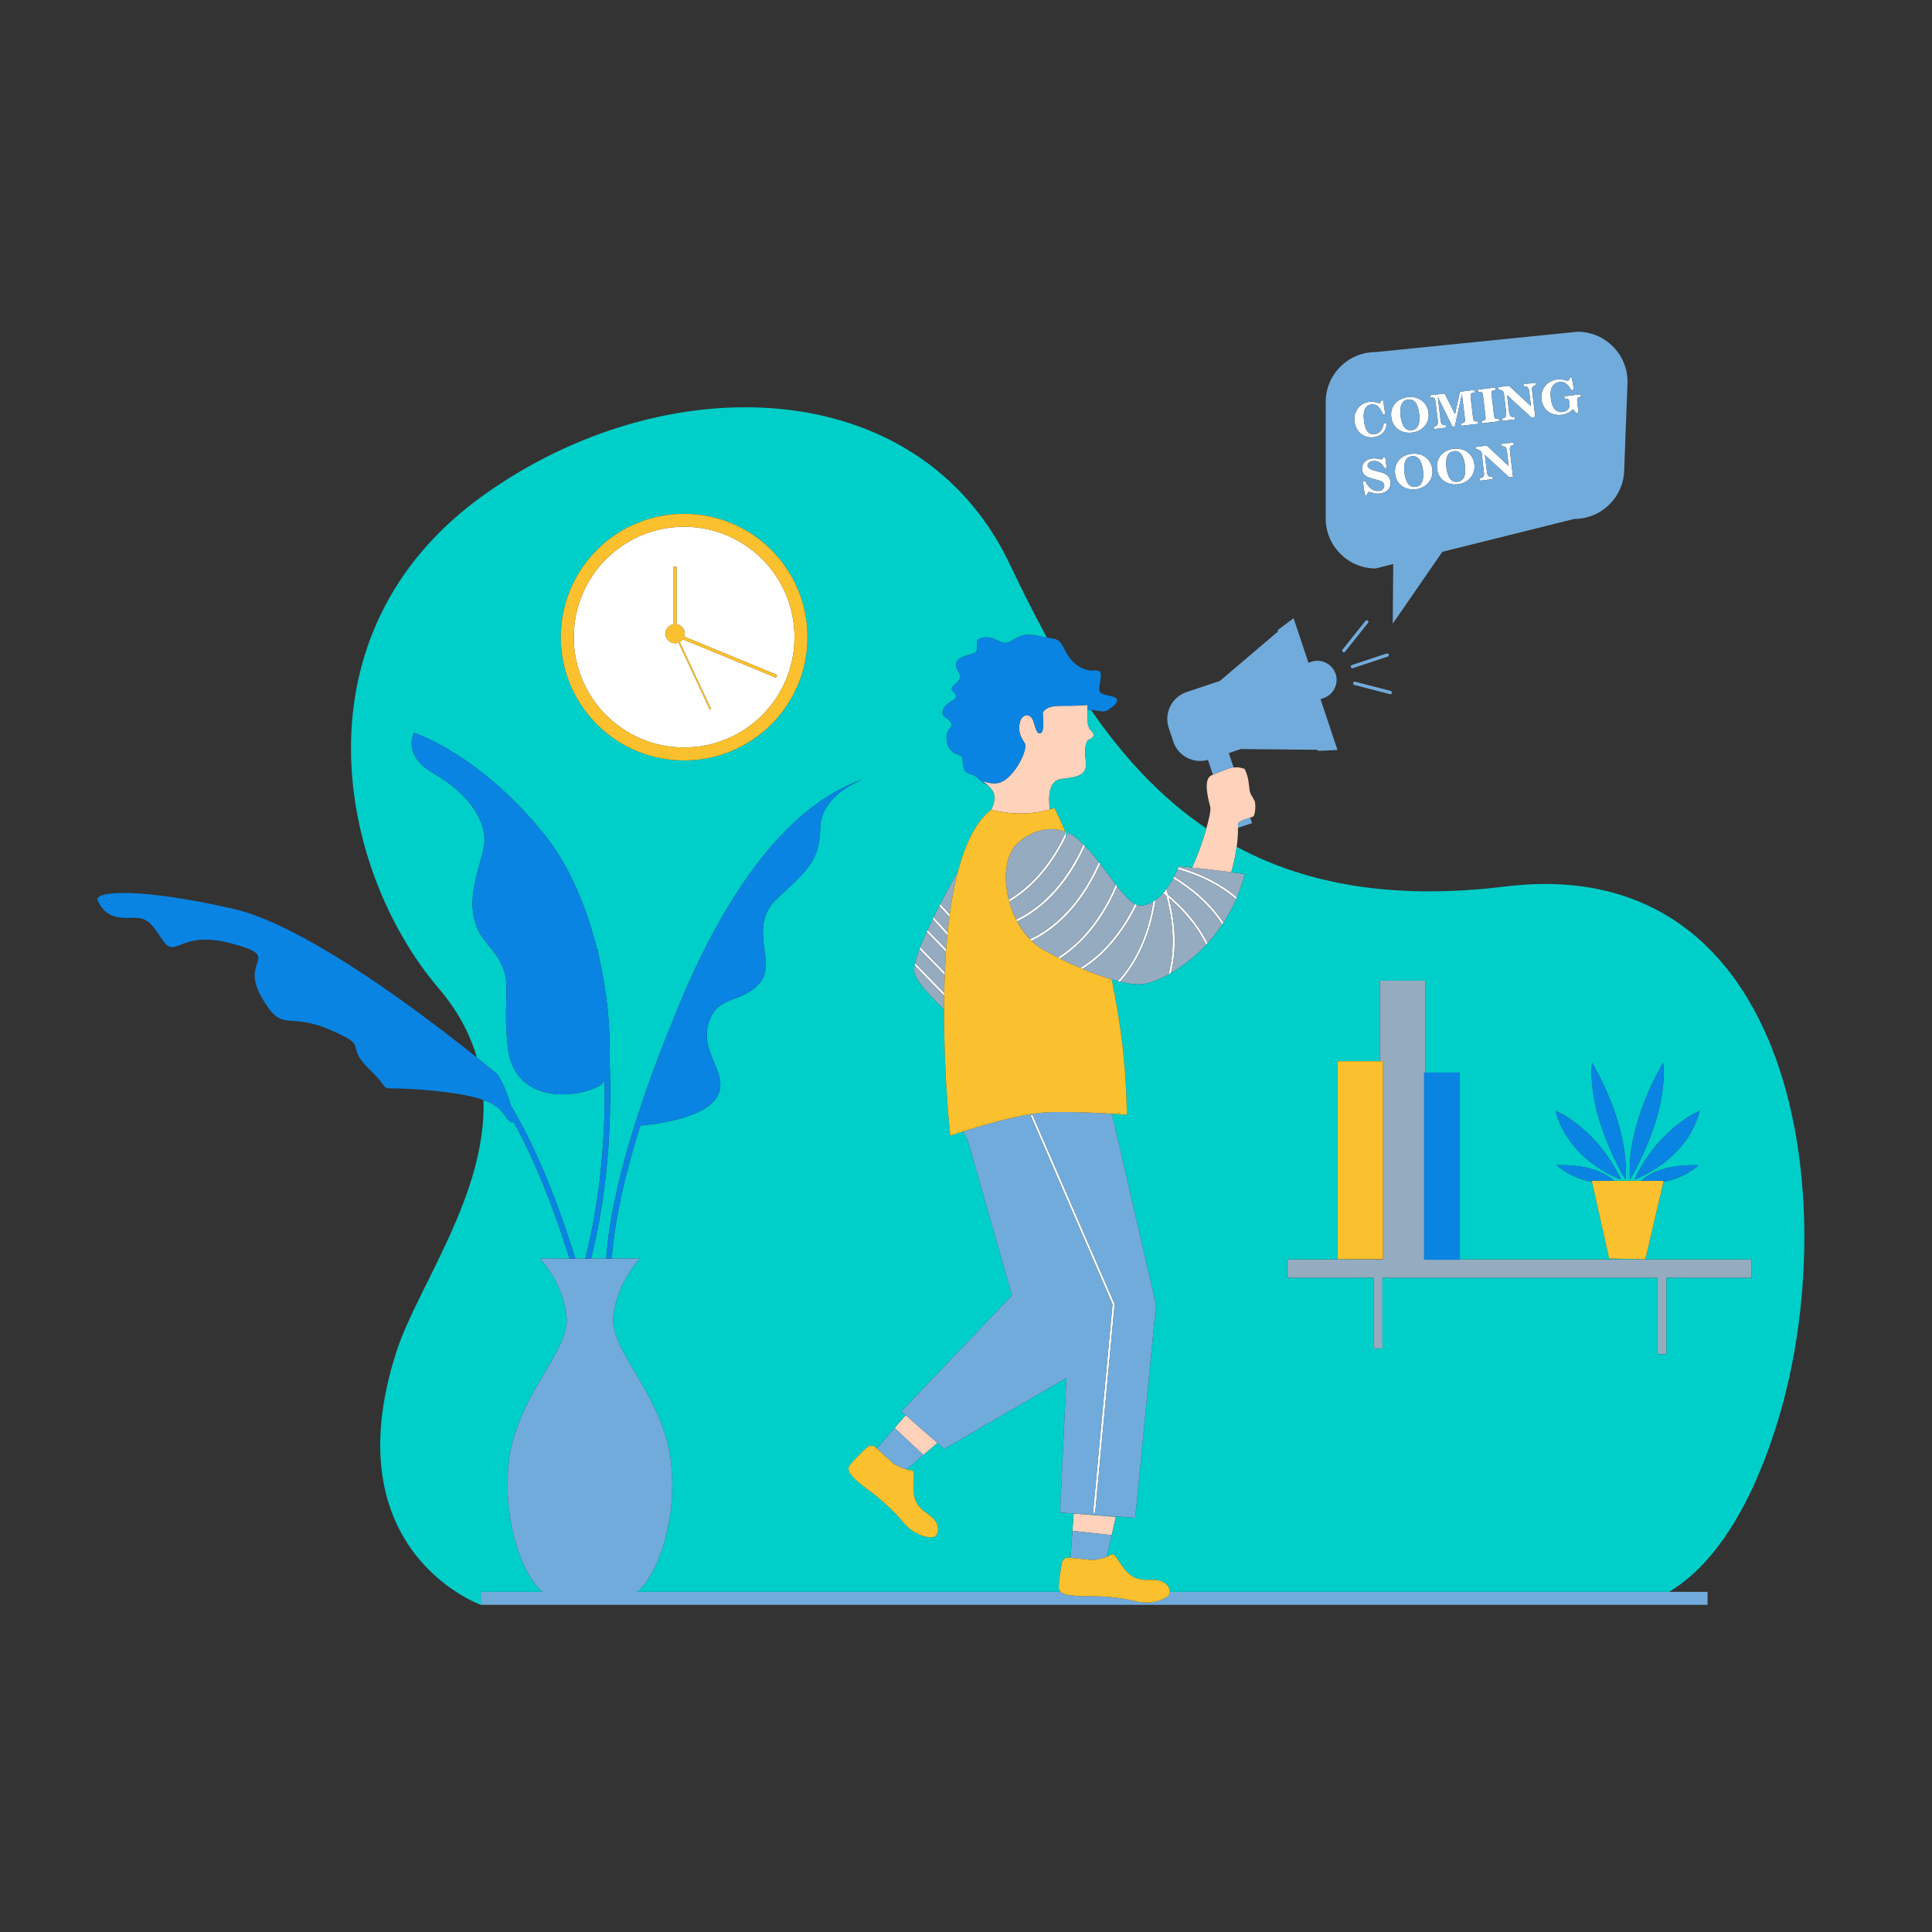 <?xml version="1.0" standalone="no"?>
<svg version="1.1" id="Layer_1" xmlns="http://www.w3.org/2000/svg" xmlns:xlink="http://www.w3.org/1999/xlink" x="0px" y="0px" viewBox="0 0 595.28 595.28" enable-background="new 0 0 595.28 595.28" xml:space="preserve">
<rect x="0" y="0" width="595.28" height="595.28" fill="#333333" stroke="none"/>
<path id="color_x5F_7" fill="#FFFFFF" d="M361.441,270.649c0.085-0.198,0.198-0.397,0.283-0.567
	c5.074,3.062,10.999,7.682,15.25,14.201c0,0,0,0.001,0.001,0.001c-0.114,0.198-0.256,0.368-0.369,0.567
	C372.411,278.331,366.487,273.711,361.441,270.649z M381.114,276.461L381.114,276.461c-5.726-4.904-12.473-7.711-18.085-9.27v0.001
	c-0.057,0.141-0.114,0.339-0.227,0.594c5.584,1.56,12.358,4.337,18.056,9.297c0,0,0,0,0.001,0.001
	C380.944,276.886,381.029,276.658,381.114,276.461z M310.79,277.223c0.054,0.216,0.116,0.432,0.175,0.648
	c9.519-5.611,15.157-14.934,18.104-21.367c-0.198-0.084-0.397-0.17-0.595-0.227C325.583,262.569,320.085,271.695,310.79,277.223z
	 M317.334,289.387c0.17,0.17,0.34,0.34,0.51,0.51c0.005-0.003,0.01-0.006,0.016-0.008c11.612-5.587,18.071-16.748,21.13-23.719
	c-0.141-0.17-0.283-0.367-0.453-0.566C335.589,272.463,329.126,283.86,317.334,289.387z M347.122,284.527
	c1.264-2.003,2.322-3.95,3.179-5.714l0,0c-0.198-0.084-0.397-0.17-0.595-0.283c-2.977,6.179-8.306,14.485-16.895,19.729
	c0.057,0.025,0.104,0.045,0.159,0.07c0.19,0.08,0.375,0.154,0.564,0.232C339.581,294.768,344,289.473,347.122,284.527z
	 M283.516,291.767c-0.084,0.227-0.17,0.454-0.226,0.68l7.795,8.022c0.028-0.312,0.028-0.595,0.028-0.879L283.516,291.767z
	 M210.779,162.308c18.794,0,34.016,15.223,34.016,34.016c0,18.766-15.222,33.989-34.016,33.988
	c-18.765,0-33.987-15.222-33.987-33.988C176.792,177.531,192.014,162.308,210.779,162.308z M205.053,195.248
	c0,1.615,1.332,2.947,2.948,2.947c0,0,0,0,0.001,0s0,0,0,0c0.369,0,0.708-0.056,1.048-0.197l9.666,20.664h0.001l0,0l0.397-0.17
	l-9.666-20.693c0.368-0.198,0.708-0.482,0.935-0.822l28.714,11.82l0,0h0.001l0.34-0.85l-28.63-11.793
	c0.085-0.283,0.17-0.594,0.171-0.906c0-1.503-1.106-2.693-2.523-2.92V174.64h-0.001h-0.906h-0.001v17.688
	C206.131,192.555,205.053,193.773,205.053,195.248z M359.316,275.977c1.729,6.265,3.118,15.279,0.709,24.293
	c0.255-0.143,0.51-0.283,0.764-0.453c0,0,0,0,0.001,0c2.126-8.502,0.992-16.948-0.623-23.127c0-0.001-0.001-0.003-0.001-0.004
	c4.11,3.543,8.504,8.361,11.48,14.428c0.142-0.17,0.312-0.34,0.453-0.51l0,0c-2.381-4.804-5.639-8.811-8.937-12.034
	c-0.55-0.537-1.1-1.052-1.648-1.546s-1.093-0.965-1.632-1.415c-0.17-0.623-0.34-1.189-0.51-1.729
	c-0.142,0.198-0.312,0.426-0.482,0.623c0.057,0.113,0.085,0.256,0.142,0.397c-0.001-0.001-0.001-0.001-0.002-0.002
	c-0.085-0.084-0.197-0.141-0.281-0.226l0,0c-0.001,0.002-0.002,0.003-0.004,0.005c-0.002,0.002-0.003,0.005-0.005,0.007
	c-0.137,0.167-0.249,0.333-0.388,0.499C358.664,275.438,359.004,275.694,359.316,275.977z M291.506,292.943
	c0.011-0.165,0.016-0.33,0.033-0.496v-0.001l-5.754-5.924l0,0c-0.114,0.2-0.199,0.427-0.284,0.624l5.98,6.151
	C291.489,293.179,291.497,293.061,291.506,292.943z M291.905,288.137c0.027-0.284,0.055-0.568,0.083-0.852l-0.003-0.003
	l-4.331-4.727c-0.003,0.006-0.005,0.01-0.008,0.016c-0.109,0.219-0.193,0.414-0.304,0.607l0.028,0.031l4.318,4.693L291.905,288.137z
	 M281.929,296.7c-0.057,0.282-0.113,0.538-0.142,0.765l9.128,9.383c0-0.138,0.01-0.295,0.014-0.444
	c0.003-0.156,0.005-0.313,0.009-0.469L281.929,296.7z M466.436,137.08l-0.085-0.765l-3.827,0.454l0.085,0.736
	c0.595-0.028,1.021,0.057,1.247,0.256c0.227,0.227,0.397,0.708,0.482,1.445l0.51,4.365l-6.746-6.265l-3.345,0.397l0.085,0.736
	c0.312,0,0.595,0.057,0.85,0.198c0.255,0.114,0.539,0.312,0.794,0.567l0.709,6.123c0.113,0.736,0.057,1.219-0.113,1.502
	c-0.17,0.255-0.567,0.426-1.134,0.51l0.085,0.766l3.912-0.482l-0.085-0.736c-0.595,0.057-1.021-0.028-1.247-0.256
	c-0.255-0.197-0.397-0.68-0.482-1.416l-0.624-5.018l7.483,6.831l1.191-0.142l-0.935-7.795c-0.085-0.737-0.028-1.219,0.142-1.503
	C465.529,137.336,465.898,137.166,466.436,137.08z M441.207,122.51c0.368-0.028,0.624,0.057,0.765,0.198
	c0.17,0.143,0.284,0.539,0.34,1.162l0.68,5.557c0.085,0.736,0.028,1.219-0.142,1.474c-0.17,0.283-0.51,0.454-1.077,0.538
	l0.085,0.766l3.713-0.453l-0.083-0.737c-0.567,0.028-0.935-0.057-1.162-0.284c-0.227-0.197-0.397-0.68-0.482-1.416l-0.822-6.974
	l4.536,9.185l0.68-0.086l2.211-9.978l0.879,7.342c0.085,0.624,0.057,1.021-0.057,1.19c-0.113,0.17-0.34,0.313-0.709,0.369
	l-0.369,0.084l0.113,0.737l5.188-0.595l-0.113-0.766l-0.397,0.028c-0.369,0-0.624-0.057-0.794-0.198
	c-0.142-0.143-0.255-0.539-0.34-1.162l-0.709-5.925c-0.057-0.624-0.057-1.021,0.085-1.19c0.113-0.199,0.34-0.313,0.68-0.369
	l0.425-0.084l-0.085-0.766l-4.422,0.538l-1.502,6.945l-3.203-6.378l-4.45,0.51l0.113,0.766L441.207,122.51z M454.276,143.063
	c0.085,0.765,0.028,1.53-0.17,2.268c-0.227,0.708-0.567,1.36-1.077,1.928c-0.482,0.538-1.021,0.963-1.672,1.303
	c-0.68,0.341-1.389,0.539-2.154,0.624c-0.822,0.114-1.587,0.085-2.296-0.085c-0.737-0.17-1.389-0.453-1.956-0.879
	c-0.624-0.425-1.105-0.963-1.474-1.615c-0.369-0.624-0.595-1.361-0.68-2.184c-0.113-0.821-0.057-1.587,0.142-2.295
	c0.227-0.709,0.567-1.333,1.049-1.928c0.482-0.511,1.02-0.936,1.701-1.275c0.652-0.341,1.389-0.539,2.154-0.624
	c0.822-0.113,1.587-0.085,2.296,0.085c0.709,0.17,1.361,0.453,1.928,0.851c0.624,0.453,1.134,0.991,1.502,1.644
	C453.937,141.534,454.191,142.268,454.276,143.063z M451.384,143.402c-0.17-1.56-0.567-2.693-1.134-3.43
	c-0.567-0.737-1.332-1.078-2.268-0.965c-0.964,0.113-1.616,0.596-2.013,1.446c-0.369,0.851-0.482,2.069-0.312,3.628
	c0.198,1.56,0.567,2.693,1.162,3.43c0.567,0.738,1.332,1.049,2.268,0.936c0.936-0.113,1.616-0.595,2.013-1.445
	C451.469,146.152,451.583,144.933,451.384,143.402z M475.652,125.26c0.369,0.681,0.85,1.219,1.446,1.645
	c0.567,0.369,1.191,0.652,1.899,0.794c0.68,0.17,1.417,0.198,2.154,0.113c0.652-0.085,1.304-0.255,1.871-0.538
	c0.595-0.284,1.162-0.681,1.701-1.191l0.907,1.191l0.737-0.086l-0.369-3.287c-0.085-0.652-0.057-1.049,0.057-1.22
	c0.11-0.17,0.337-0.284,0.706-0.368l0.369-0.057l-0.085-0.766l-5.074,0.623l0.085,0.738l0.369-0.029
	c0.397,0,0.652,0.057,0.822,0.227c0.142,0.17,0.255,0.539,0.34,1.078c0.085,0.85-0.028,1.502-0.397,1.955
	c-0.34,0.454-0.935,0.737-1.757,0.851c-1.021,0.113-1.814-0.17-2.438-0.907c-0.595-0.709-0.992-1.814-1.162-3.345
	c-0.198-1.503-0.057-2.665,0.425-3.515c0.453-0.851,1.247-1.332,2.324-1.475c0.709-0.084,1.361,0.086,1.899,0.482
	c0.567,0.368,1.134,1.077,1.672,2.041l0.794-0.086l-0.624-3.713l-0.765,0.086c0.028,0.227-0.028,0.424-0.113,0.538
	c-0.085,0.142-0.227,0.227-0.397,0.227c-0.142,0.028-0.397,0-0.765-0.113c-0.34-0.085-0.595-0.171-0.765-0.198
	c-0.312-0.057-0.624-0.086-0.907-0.086c-0.283-0.027-0.567,0-0.822,0.029c-0.68,0.084-1.332,0.283-1.927,0.595
	c-0.624,0.312-1.162,0.709-1.587,1.22c-0.539,0.566-0.907,1.246-1.134,1.983s-0.283,1.503-0.198,2.296
	C475.028,123.843,475.283,124.58,475.652,125.26z M462.553,120.214c0.255,0.113,0.51,0.312,0.765,0.596l0.737,6.094
	c0.085,0.737,0.057,1.248-0.142,1.502c-0.17,0.284-0.539,0.454-1.134,0.539l0.113,0.736l3.912-0.453l-0.085-0.736
	c-0.595,0.027-1.02-0.057-1.276-0.256c-0.227-0.227-0.397-0.709-0.482-1.445l-0.595-5.018l7.455,6.859l1.219-0.141l-0.935-7.824
	c-0.085-0.709-0.057-1.219,0.113-1.474c0.171-0.283,0.539-0.453,1.078-0.537l-0.085-0.738l-3.827,0.454l0.085,0.737
	c0.595-0.057,0.992,0.028,1.247,0.255c0.227,0.227,0.397,0.681,0.482,1.417l0.51,4.365l-6.746-6.264l-3.373,0.396l0.085,0.766
	C461.986,120.044,462.269,120.101,462.553,120.214z M336.78,466.127L336.78,466.127l0.652,0.057l6.009-64.318v-0.086l0,0
	l-25.342-58.393l-0.567,0.255l0,0l25.257,58.252L336.78,466.127z M428.679,128.519c-0.113-0.821-0.057-1.587,0.142-2.295
	c0.198-0.709,0.567-1.361,1.049-1.928c0.453-0.539,1.021-0.965,1.701-1.275c0.652-0.341,1.361-0.539,2.154-0.652
	c0.822-0.086,1.587-0.057,2.296,0.113c0.709,0.17,1.361,0.453,1.928,0.85c0.624,0.454,1.134,0.992,1.502,1.645
	c0.369,0.652,0.595,1.361,0.709,2.154c0.085,0.794,0.028,1.56-0.17,2.268c-0.227,0.737-0.595,1.361-1.077,1.957
	c-0.482,0.538-1.049,0.963-1.701,1.303c-0.652,0.313-1.361,0.539-2.154,0.624c-0.794,0.113-1.559,0.057-2.296-0.113
	c-0.709-0.142-1.361-0.454-1.928-0.851c-0.625-0.454-1.106-0.993-1.475-1.616C428.99,130.051,428.764,129.342,428.679,128.519z
	 M431.542,128.152c0.198,1.559,0.567,2.721,1.162,3.457c0.567,0.737,1.332,1.049,2.268,0.936c0.936-0.113,1.616-0.595,1.984-1.445
	c0.397-0.879,0.51-2.069,0.312-3.629c-0.17-1.53-0.567-2.692-1.134-3.43c-0.595-0.736-1.332-1.049-2.268-0.936
	c-0.964,0.113-1.616,0.596-2.013,1.446C431.456,125.401,431.372,126.621,431.542,128.152z M426.07,145.698
	c-0.397-0.142-1.049-0.312-1.956-0.511l-0.057-0.027c-1.701-0.426-2.608-0.936-2.665-1.531c-0.057-0.396,0.057-0.766,0.34-1.049
	c0.312-0.283,0.737-0.453,1.276-0.51c0.765-0.086,1.446,0.027,2.041,0.396c0.595,0.368,1.105,0.963,1.531,1.785l0.68-0.057
	l-0.453-3.401l-0.652,0.085c-0.085,0.227-0.142,0.396-0.227,0.482c-0.085,0.113-0.17,0.17-0.283,0.198
	c-0.085,0-0.425-0.057-1.077-0.198c-0.652-0.143-1.247-0.17-1.814-0.086c-0.992,0.114-1.786,0.511-2.381,1.163
	c-0.567,0.651-0.794,1.417-0.68,2.324c0.057,0.511,0.227,0.964,0.539,1.332s0.765,0.681,1.332,0.936
	c0.454,0.198,1.162,0.425,2.183,0.681c0.368,0.113,0.68,0.17,0.879,0.227c0.624,0.17,1.106,0.396,1.389,0.623
	c0.283,0.228,0.453,0.539,0.482,0.936c0.057,0.454-0.057,0.852-0.34,1.191c-0.283,0.312-0.68,0.51-1.219,0.566
	c-0.85,0.113-1.644-0.085-2.381-0.596c-0.709-0.481-1.332-1.303-1.899-2.381l-0.737,0.086l0.624,4.252l0.765-0.086
	c0.028-0.312,0.057-0.538,0.142-0.68c0.085-0.17,0.198-0.256,0.34-0.283c0.085,0,0.283,0.027,0.567,0.141
	c0.142,0.029,0.255,0.057,0.34,0.086c0.482,0.141,0.907,0.227,1.276,0.283c0.397,0.028,0.765,0.028,1.134,0
	c1.134-0.143,2.013-0.539,2.608-1.19c0.567-0.681,0.822-1.503,0.709-2.495c-0.059-0.481-0.201-0.906-0.428-1.275
	c-0.227-0.368-0.567-0.68-0.964-0.963C426.779,145.981,426.439,145.839,426.07,145.698z M418.021,132.093
	c0.369,0.652,0.822,1.19,1.389,1.645c0.539,0.396,1.134,0.68,1.786,0.85c0.623,0.168,1.303,0.197,2.012,0.141
	c1.247-0.17,2.211-0.624,2.891-1.361c0.709-0.766,1.106-1.758,1.191-3.033l-0.935,0.113c-0.142,0.965-0.453,1.758-0.964,2.324
	c-0.51,0.596-1.134,0.936-1.899,1.021c-0.907,0.113-1.644-0.199-2.183-0.879c-0.51-0.709-0.879-1.843-1.049-3.373
	c-0.198-1.503-0.085-2.693,0.312-3.516c0.368-0.822,1.049-1.304,1.984-1.417c0.794-0.085,1.474,0.113,2.013,0.595
	c0.567,0.482,1.077,1.333,1.559,2.523l0.709-0.085l-0.68-4.28l-0.737,0.085c0.028,0.198,0,0.396-0.085,0.511
	c-0.085,0.141-0.198,0.227-0.369,0.227c-0.142,0.027-0.51-0.029-1.049-0.199c-0.17-0.057-0.283-0.084-0.34-0.113
	c-0.255-0.057-0.539-0.085-0.794-0.113c-0.283-0.028-0.567,0-0.85,0.028c-0.68,0.085-1.304,0.284-1.871,0.595
	c-0.595,0.313-1.106,0.738-1.531,1.248c-0.482,0.596-0.822,1.247-1.02,1.956c-0.198,0.708-0.255,1.445-0.142,2.268
	C417.454,130.705,417.681,131.441,418.021,132.093z M440.615,142.44c0.366,0.623,0.621,1.359,0.706,2.153s0.028,1.56-0.17,2.268
	c-0.227,0.708-0.567,1.36-1.077,1.928c-0.453,0.538-1.021,0.991-1.672,1.304c-0.652,0.34-1.389,0.566-2.154,0.652
	c-0.822,0.084-1.587,0.057-2.296-0.113c-0.737-0.17-1.389-0.454-1.956-0.879c-0.624-0.426-1.105-0.964-1.474-1.588
	c-0.34-0.652-0.595-1.389-0.68-2.211c-0.085-0.822-0.057-1.588,0.17-2.296c0.198-0.681,0.539-1.333,1.021-1.899
	c0.482-0.539,1.049-0.964,1.701-1.304c0.652-0.312,1.389-0.538,2.183-0.624c0.794-0.085,1.559-0.057,2.268,0.113
	c0.709,0.143,1.361,0.426,1.956,0.851C439.736,141.22,440.246,141.787,440.615,142.44z M438.458,144.933
	c-0.198-1.53-0.567-2.692-1.162-3.43c-0.567-0.737-1.332-1.049-2.268-0.936c-0.964,0.113-1.616,0.595-2.013,1.446
	c-0.369,0.85-0.482,2.041-0.283,3.6c0.17,1.559,0.567,2.693,1.134,3.458c0.567,0.737,1.332,1.049,2.296,0.936
	c0.936-0.113,1.587-0.595,1.984-1.474C438.515,147.682,438.628,146.492,438.458,144.933z M455.891,120.754
	c0.34,0,0.595,0.057,0.765,0.197c0.142,0.143,0.255,0.539,0.312,1.162l0.709,5.925c0.085,0.624,0.057,1.049-0.057,1.22
	c-0.085,0.17-0.34,0.283-0.68,0.34l-0.425,0.084l0.085,0.766l5.329-0.651l-0.085-0.737l-0.425,0.028
	c-0.368,0-0.624-0.057-0.765-0.198c-0.17-0.142-0.284-0.539-0.34-1.162l-0.709-5.924c-0.085-0.625-0.057-1.021,0.057-1.22
	c0.113-0.17,0.34-0.283,0.709-0.34l0.397-0.085l-0.085-0.766l-5.329,0.652l0.085,0.736L455.891,120.754z M325.894,295.027
	L325.894,295.027c0.219,0.112,0.438,0.227,0.657,0.337c9.634-6.18,15.103-16.125,17.711-22.275v-0.001
	c-0.17-0.198-0.312-0.396-0.453-0.567c-1.276,3.033-3.282,7.115-6.205,11.211C334.682,287.827,330.841,291.937,325.894,295.027z
	 M345.393,302.156c6.244-7.098,9.028-15.882,10.259-22.464c0.157-0.839,0.293-1.649,0.404-2.408c0,0-0.001,0-0.001,0.001
	c-0.227,0.171-0.452,0.341-0.708,0.48c-1.049,6.803-3.799,16.781-10.942,24.549c0.255,0.057,0.481,0.113,0.708,0.17h0.001
	C345.211,302.376,345.298,302.264,345.393,302.156z M313.076,283.337c-0.007,0.003-0.013,0.007-0.02,0.011
	c0.037,0.073,0.078,0.144,0.116,0.217c0.014,0.026,0.03,0.053,0.044,0.079s0.029,0.053,0.043,0.079
	c0.034,0.063,0.068,0.126,0.107,0.194c0.001,0,0.002-0.001,0.003-0.001c11.394-5.472,17.828-16.299,20.945-23.272
	c-0.17-0.17-0.34-0.34-0.482-0.51c-0.589,1.327-1.304,2.803-2.15,4.359C328.138,271.008,322.241,278.94,313.076,283.337z
	 M292.641,281.703l-0.003-0.003l-2.915-3.198c-0.112,0.197-0.225,0.396-0.339,0.623l3.146,3.401
	C292.565,282.25,292.604,281.977,292.641,281.703z"></path>
<path id="color_x5F_6_1_" fill="#94ABC0" d="M292.694,281.319c-0.018,0.127-0.038,0.252-0.055,0.379l-2.914-3.198
	c2.126-4.138,4.196-7.852,5.443-10.063c-0.097,0.372-0.181,0.765-0.274,1.144c-0.121,0.489-0.24,0.982-0.355,1.481
	c-0.08,0.351-0.161,0.7-0.238,1.056c-0.197,0.903-0.383,1.821-0.559,2.751c-0.035,0.182-0.068,0.365-0.102,0.549
	c-0.188,1.018-0.367,2.047-0.533,3.092c-0.026,0.166-0.05,0.336-0.076,0.503C292.912,279.776,292.8,280.545,292.694,281.319z
	 M358.745,274.677c-0.002,0.002-0.003,0.005-0.005,0.007c-0.085,0.111-0.193,0.222-0.276,0.331
	C358.557,274.902,358.651,274.79,358.745,274.677z M292.641,281.702l-0.003-0.003v0.001L292.641,281.702
	C292.641,281.703,292.641,281.702,292.641,281.702z M292.03,286.863c0.018-0.177,0.037-0.354,0.056-0.531
	c0.062-0.593,0.127-1.186,0.195-1.774c0.079-0.681,0.162-1.358,0.249-2.032l-3.146-3.401c-0.567,1.134-1.162,2.268-1.729,3.43
	l4.331,4.727C292,287.142,292.015,287.003,292.03,286.863z M326.258,255.656c-0.095-0.017-0.188-0.036-0.284-0.051
	c-0.145-0.023-0.293-0.04-0.441-0.059c-0.161-0.02-0.322-0.04-0.487-0.054c-0.099-0.009-0.2-0.013-0.3-0.019
	c-0.208-0.013-0.416-0.025-0.628-0.028c-0.074-0.001-0.15,0.001-0.224,0.001c-0.234,0-0.469,0.004-0.707,0.016
	c-0.072,0.004-0.145,0.012-0.217,0.017c-0.239,0.017-0.48,0.037-0.723,0.066c-0.089,0.011-0.18,0.027-0.27,0.04
	c-0.226,0.032-0.452,0.066-0.68,0.11c-0.129,0.025-0.259,0.058-0.389,0.087c-0.19,0.042-0.38,0.084-0.572,0.135
	c-0.185,0.05-0.372,0.11-0.558,0.168c-0.139,0.043-0.278,0.082-0.417,0.13c-0.253,0.088-0.506,0.188-0.76,0.292
	c-0.076,0.031-0.151,0.057-0.227,0.089c-0.325,0.139-0.65,0.292-0.976,0.459c-0.008,0.004-0.016,0.007-0.023,0.011
	c-1.365,0.704-2.734,1.662-4.065,2.923c-0.206,0.196-0.402,0.407-0.59,0.63c-0.073,0.087-0.139,0.185-0.21,0.276
	c-0.11,0.143-0.222,0.283-0.325,0.435c-0.073,0.108-0.139,0.224-0.208,0.336c-0.092,0.149-0.186,0.296-0.272,0.453
	c-0.064,0.117-0.122,0.241-0.183,0.362c-0.082,0.164-0.165,0.327-0.241,0.498c-0.054,0.122-0.103,0.251-0.154,0.377
	c-0.073,0.181-0.147,0.363-0.213,0.551c-0.045,0.126-0.085,0.256-0.126,0.384c-0.064,0.199-0.127,0.398-0.184,0.604
	c-0.036,0.128-0.068,0.26-0.101,0.39c-0.054,0.215-0.106,0.432-0.152,0.654c-0.027,0.129-0.052,0.26-0.076,0.392
	c-0.043,0.231-0.083,0.465-0.118,0.703c-0.019,0.13-0.037,0.26-0.054,0.392c-0.031,0.244-0.059,0.492-0.082,0.742
	c-0.012,0.133-0.024,0.266-0.034,0.401c-0.019,0.253-0.033,0.508-0.043,0.766c-0.006,0.138-0.011,0.276-0.014,0.414
	c-0.006,0.258-0.007,0.518-0.005,0.78c0.001,0.144,0.002,0.289,0.005,0.434c0.006,0.256,0.018,0.514,0.032,0.773
	c0.008,0.157,0.016,0.313,0.027,0.47c0.017,0.246,0.042,0.495,0.066,0.743c0.017,0.173,0.032,0.346,0.052,0.52
	c0.026,0.225,0.059,0.451,0.091,0.677c0.028,0.201,0.054,0.401,0.087,0.603c0.029,0.183,0.066,0.366,0.099,0.55
	c0.045,0.246,0.087,0.492,0.138,0.738c0.02,0.095,0.044,0.19,0.064,0.285c0.065,0.3,0.132,0.6,0.207,0.899
	c9.267-5.527,14.794-14.653,17.684-20.946c-0.485-0.19-1.002-0.353-1.544-0.483c-0.007-0.002-0.014-0.004-0.021-0.005
	C326.697,255.738,326.477,255.696,326.258,255.656z M313.368,283.915c1.08,2,2.389,3.868,3.965,5.472
	c11.793-5.528,18.256-16.924,21.204-23.783c-1.361-1.758-2.778-3.458-4.224-4.961C331.195,267.616,324.761,278.443,313.368,283.915z
	 M317.86,289.889c1.127,1.074,2.344,2.037,3.698,2.814c0.018,0.01,0.036,0.019,0.053,0.029c0.731,0.416,1.466,0.814,2.201,1.209
	c0.694,0.37,1.388,0.731,2.082,1.085c4.946-3.089,8.787-7.2,11.71-11.296c2.923-4.096,4.929-8.178,6.204-11.211
	c-1.531-1.983-3.146-4.166-4.819-6.35C335.93,273.141,329.471,284.302,317.86,289.889z M326.552,295.363
	c0.074,0.037,0.148,0.077,0.221,0.113c2.047,1.007,4.07,1.962,6.037,2.782c8.59-5.244,13.919-13.55,16.895-19.73
	c-1.616-0.85-3.458-2.891-5.442-5.441C341.655,279.238,336.186,289.183,326.552,295.363z M449.796,388.061v0.085h-10.998v-0.085
	v-57.572h0.341v-28.346h-14.003v24.831h0.991v61.087h-29.508v5.669h26.589v21.741h2.75V393.73h84.756v23.499h2.75V393.73h26.249
	v-5.669H449.796z M310.965,277.871c0.038,0.138,0.074,0.277,0.114,0.415c0.052,0.179,0.106,0.357,0.161,0.535
	c0.073,0.236,0.148,0.471,0.227,0.706c0.105,0.309,0.215,0.618,0.331,0.924c0.031,0.083,0.061,0.167,0.093,0.251
	c0.348,0.894,0.743,1.774,1.186,2.634c9.165-4.397,15.062-12.329,18.605-18.845c0.846-1.556,1.56-3.032,2.15-4.359
	c-1.049-1.021-2.098-1.956-3.146-2.693c-0.482-0.34-1.021-0.651-1.616-0.936C326.122,262.938,320.483,272.26,310.965,277.871z
	 M291.539,292.447L291.539,292.447c0,0.011,0,0.037,0,0.054c0.107-1.463,0.229-2.918,0.366-4.364l-0.216-0.235l-4.318-4.693
	c-0.566,1.104-1.104,2.209-1.586,3.314L291.539,292.447C291.539,292.446,291.539,292.447,291.539,292.447z M291.059,301.477
	c0.01-0.338,0.016-0.668,0.026-1.008l-7.795-8.022c-0.596,1.588-1.077,3.033-1.361,4.252l9.008,9.235
	C290.966,304.455,291.006,302.968,291.059,301.477z M290.914,306.848l-9.128-9.383c-0.169,1.077-0.197,1.928,0.001,2.523
	c1.105,3.06,5.525,7.678,9.095,11.051c0.003-1.073,0.012-2.152,0.026-3.238C290.911,307.482,290.908,307.17,290.914,306.848z
	 M358.889,274.504c-0.047,0.056-0.093,0.112-0.14,0.168c0.084,0.085,0.196,0.142,0.281,0.226
	C358.974,274.757,358.946,274.616,358.889,274.504z M347.122,284.527c-3.122,4.948-7.539,10.247-13.571,14.041
	c0.09,0.038,0.18,0.074,0.27,0.111c0.714,0.298,1.416,0.577,2.112,0.847c0.39,0.151,0.777,0.298,1.161,0.441
	c0.546,0.203,1.085,0.399,1.616,0.584c0.298,0.105,0.596,0.21,0.888,0.309c1.705,0.575,3.326,1.064,4.807,1.451
	c7.143-7.768,9.893-17.745,10.942-24.549c-1.248,0.766-2.665,1.249-4.196,1.219c-0.283,0-0.567-0.084-0.85-0.17v0.001l0,0
	C349.444,280.577,348.386,282.524,347.122,284.527z M356.056,277.283c-0.111,0.759-0.247,1.569-0.404,2.408
	c-1.227,6.582-3.992,15.367-10.259,22.464c-0.095,0.108-0.182,0.22-0.279,0.327h-0.001l0,0c2.608,0.623,4.791,0.907,6.265,0.822
	c2.013-0.113,5.131-1.105,8.646-3.033c2.409-9.014,1.02-18.029-0.709-24.293c-0.312-0.283-0.652-0.539-0.964-0.794
	C357.642,275.951,356.877,276.688,356.056,277.283c-0.001,0-0.001,0-0.001,0.001C356.055,277.283,356.056,277.283,356.056,277.283z
	 M313.215,283.644c-0.014-0.026-0.03-0.053-0.044-0.079c0.017,0.032,0.034,0.064,0.051,0.096l0,0
	C313.22,283.655,313.218,283.65,313.215,283.644z M287.654,282.555c-0.112,0.226-0.197,0.425-0.311,0.623
	c0.111-0.193,0.195-0.388,0.304-0.607C287.65,282.565,287.651,282.56,287.654,282.555z M360.79,299.817L360.79,299.817
	c-0.001,0.001-0.001,0.001-0.001,0.002c3.458-1.984,7.285-4.876,10.857-8.703c-2.977-6.066-7.369-10.884-11.479-14.426
	C361.783,282.869,362.916,291.315,360.79,299.817z M381.114,276.461c0.935-2.211,1.757-4.535,2.408-7.03
	c0.033-0.116-1.686-0.384-4.131-0.704c-3.533-0.463-8.583-1.037-12.111-1.427c-2.412-0.267-4.111-0.448-4.111-0.448
	s-0.057,0.113-0.142,0.34c0,0,0,0,0.001,0v-0.001C368.641,268.75,375.388,271.557,381.114,276.461z M372.099,290.604
	L372.099,290.604c0,0.001,0,0.001,0,0.001c1.559-1.729,3.09-3.656,4.507-5.754c-4.195-6.52-10.119-11.14-15.165-14.202
	c-0.567,1.021-1.247,2.154-2.069,3.231c0.17,0.539,0.34,1.105,0.51,1.729c0.539,0.45,1.084,0.922,1.632,1.416
	c0.548,0.494,1.099,1.009,1.648,1.546C366.46,281.793,369.718,285.8,372.099,290.604z M376.974,284.283
	c1.446-2.212,2.75-4.593,3.884-7.199c-5.698-4.961-12.473-7.738-18.057-9.298c-0.255,0.568-0.595,1.36-1.077,2.296
	C366.798,273.144,372.723,277.764,376.974,284.283z M285.501,287.146c-0.737,1.617-1.418,3.176-1.984,4.621l7.597,7.823
	c0.026-0.479,0.058-0.958,0.084-1.437c0.078-1.621,0.171-3.241,0.283-4.856L285.501,287.146z M313.223,283.66
	c0.011,0.021,0.024,0.041,0.035,0.062c0.034,0.063,0.068,0.126,0.107,0.194c0.001,0,0.002-0.001,0.003-0.001l0,0
	c-0.001,0-0.002,0.001-0.003,0.001C313.308,283.83,313.28,283.745,313.223,283.66z"></path>
<path id="color_x5F_5" fill="#FFD2BB" d="M342.526,473.013l-12.096-1.331l0.368-5.328l13.011,0.992L342.526,473.013z
	 M381.539,253.67c0.05-0.087,0.123-0.169,0.207-0.249c0.033-0.032,0.07-0.063,0.107-0.094c0.053-0.043,0.11-0.086,0.171-0.127
	c0.723-0.498,1.974-0.876,2.938-1.177c0.683-0.221,1.221-0.413,1.311-0.593c0.283-0.481,0.566-1.899,0.51-3.004
	c-0.085-1.134,0.142-1.19-0.907-2.892c-1.077-1.673-0.794-2.098-1.191-4.763c-0.425-2.664-1.219-3.854-1.219-3.854
	s-1.389-0.567-2.523-0.481c-1.105,0.057-1.332,0.057-1.332,0.057s-0.198,0-1.757,0.566c-1.531,0.566-1.871,0.709-4.535,1.814
	c-2.693,1.134-1.106,7.115-0.397,9.836c0.396,1.584-2.17,11.144-5.641,18.591c3.527,0.39,8.578,0.964,12.111,1.427
	C382.161,258.85,381.199,254.292,381.539,253.67z M313.526,250.624c0.205,0.005,0.406,0.012,0.616,0.014
	c0.257,0.002,0.522-0.003,0.786-0.006c0.254-0.003,0.508-0.007,0.767-0.016c0.25-0.009,0.505-0.023,0.76-0.038
	c0.288-0.016,0.577-0.035,0.87-0.058c0.245-0.02,0.492-0.044,0.741-0.07c0.316-0.033,0.635-0.071,0.957-0.113
	c0.237-0.031,0.474-0.065,0.714-0.102c0.35-0.055,0.703-0.118,1.058-0.186c0.217-0.041,0.434-0.082,0.653-0.129
	c0.399-0.085,0.8-0.183,1.203-0.287c0.18-0.046,0.359-0.089,0.54-0.138c0.097-0.027,0.195-0.062,0.293-0.091
	c-0.536-4.079-0.333-9.055,3.772-9.424c7.002-0.596,7.625-2.438,7.287-5.7c-0.369-3.26-0.199-5.896,1.077-6.406
	c1.304-0.511,1.899-1.531,0.68-2.665c-0.935-0.878-1.531-1.956-1.162-8.021c-3.898,0.438-7.301,0.203-9.328,0.313
	c-1.573,0.074-2.604,0.416-3.279,0.813c-1.122,0.663-1.255,1.482-1.255,1.482s0.567,5.301-0.397,5.925
	c-0.121,0.082-0.234,0.145-0.341,0.187c-0.746,0.294-1.195-0.455-2.014-3.332c-0.567-2.072-1.864-2.551-2.902-2.017
	c-0.623,0.321-1.153,1.006-1.376,1.93c-0.624,2.494,0,4.281,1.417,6.379c1.329,1.967-3.023,10.412-7.263,12.136
	c-0.283,0.115-0.565,0.201-0.846,0.252c-0.382,0.071-0.775,0.096-1.171,0.102c-0.042,0-0.084,0-0.125,0
	c-1.217-0.002-2.483-0.293-3.736-0.831c1.356,1.016,2.542,1.95,3.277,3.137c1.134,1.785,0.539,3.883-0.397,5.839
	c0.406,0.125,3.141,0.866,7.006,1.079c0.091,0.005,0.176,0.012,0.268,0.017C312.95,250.611,313.24,250.616,313.526,250.624z
	 M284.51,448.297l-2.228,1.913l6.571-5.594l-9.803-8.601l-3.415,3.976l0.001,0.001l0.001-0.001L284.51,448.297z"></path>
<path id="color_x5F_4" fill="#00CEC9" d="M208.456,192.328c0.354,0.057,0.689,0.174,0.992,0.341
	C209.145,192.502,208.81,192.385,208.456,192.328l0-17.688h0V192.328z M202.287,229.242c2.714,0.699,5.56,1.07,8.492,1.07h0
	C207.847,230.312,205.001,229.94,202.287,229.242z M210.784,194.19c-0.252-0.653-0.73-1.187-1.336-1.521
	C210.054,193.003,210.532,193.537,210.784,194.19z M189.162,222.549c-0.839-0.693-1.645-1.425-2.414-2.194
	C187.518,221.124,188.323,221.856,189.162,222.549z M292.641,281.702l-0.003-0.002L292.641,281.702
	C292.641,281.702,292.641,281.702,292.641,281.702z M218.717,218.662l0.397-0.17L218.717,218.662L218.717,218.662z M209.05,197.998
	l9.666,20.664h0.001l-9.666-20.664H209.05z M291.539,292.447c-0.014,0.136-0.019,0.271-0.027,0.406
	c0.008-0.116,0.017-0.232,0.026-0.348c0-0.004,0.001-0.008,0.001-0.012C291.539,292.477,291.539,292.456,291.539,292.447z
	 M181.714,178.683c-1.703,2.805-3.013,5.877-3.851,9.138C178.701,184.56,180.01,181.488,181.714,178.683z M186.749,172.269
	c0.769-0.769,1.574-1.502,2.414-2.195C188.323,170.767,187.518,171.499,186.749,172.269z M189.162,222.549
	c0.839,0.693,1.712,1.346,2.617,1.957C190.875,223.895,190.002,223.242,189.162,222.549z M210.979,195.248
	c-0.001,0.312-0.086,0.623-0.171,0.906l28.63,11.793l-0.34,0.85l0.34-0.85l-28.63-11.793
	C210.893,195.871,210.978,195.56,210.979,195.248z M185.623,219.175c-0.732-0.805-1.425-1.645-2.078-2.517
	C184.198,217.53,184.892,218.37,185.623,219.175z M183.546,216.657c-2.61-3.49-4.565-7.498-5.683-11.841
	C178.98,209.16,180.936,213.168,183.546,216.657z M194.581,226.209c1.926,1.047,3.965,1.913,6.093,2.575
	C198.546,228.121,196.508,227.255,194.581,226.209z M194.581,226.209c-0.963-0.523-1.898-1.092-2.802-1.703
	C192.683,225.117,193.618,225.685,194.581,226.209z M177.483,189.467c-0.453,2.215-0.691,4.508-0.691,6.857
	c0,2.932,0.372,5.778,1.07,8.492c-0.699-2.715-1.07-5.56-1.07-8.492C176.792,193.975,177.03,191.682,177.483,189.467z
	 M345.64,301.862c6.002-6.945,8.721-15.428,9.957-21.888C354.357,286.433,351.62,294.916,345.64,301.862z M313.211,283.636
	c0.001,0.003,0.003,0.005,0.004,0.008c0,0.001,0,0.001,0.001,0.002c0.003,0.006,0.007,0.013,0.01,0.019
	c0.004,0.008,0.01,0.016,0.014,0.025c0.006,0.011,0.012,0.021,0.018,0.032c0.004,0.008,0.009,0.016,0.013,0.024
	c0.012,0.023,0.026,0.044,0.037,0.067c-0.016-0.03-0.034-0.061-0.05-0.09c-0.014-0.026-0.029-0.053-0.043-0.079
	C313.208,283.629,313.204,283.623,313.211,283.636z M342.789,401.894 M208.001,198.195c0,0,0,0,0.001,0
	c-1.616,0-2.948-1.332-2.948-2.947c0-1.475,1.077-2.693,2.495-2.92V174.64h-0.001v17.688c-1.417,0.227-2.495,1.445-2.495,2.92
	C205.053,196.863,206.385,198.195,208.001,198.195z M369.343,276.453c-1.977-1.765-4.014-3.286-5.973-4.582
	C365.329,273.167,367.366,274.689,369.343,276.453z M547.791,437.81c-10.167,33.252-23.947,46.99-33.503,52.667H360.463
	c0.096-1.477-1.475-3.152-3.416-3.516c-2.721-0.539-5.329,0.51-8.362-1.417c-3.005-1.928-4.62-6.406-5.641-6.604
	c-0.73-0.125-0.99,0.318-2.034,0.775c-0.001,0-0.001,0.001-0.002,0.001c0,0-0.001,0-0.001,0.001
	c-0.157,0.069-0.341,0.137-0.538,0.204c-0.272,0.093-0.572,0.184-0.939,0.266c-2.409,0.511-2.721,0.511-2.721,0.511l-0.528-0.053
	l0.527,0.052c0,0,0.312,0,2.721-0.511c0.364-0.083,0.666-0.174,0.939-0.265c0.198-0.068,0.381-0.136,0.538-0.204l0.197-0.866
	l1.33-5.836v-0.001l-0.008-0.001l-12.096-1.331l-0.566,8.323l-1.019-0.102c0,0-1.106,0.17-1.502,1.219
	c-0.425,1.049-1.134,6.69-1.134,7.909c0,0.559,0.164,1.044,0.59,1.446c0.525,0.495,1.456,0.861,3.067,1.049
	c2.007,0.234,2.54,0.266,3.819,0.264c-1.279,0.003-1.813-0.03-3.82-0.264c-1.612-0.188-2.543-0.554-3.067-1.049H196.208
	c5.018-3.289,12.558-19.701,10.602-39.346c-2.041-20.664-18.879-34.638-17.858-45.326c1.021-10.658,8.164-18,8.164-18h-8.645
	c0.964-12.813,4.507-27.326,8.816-41.017c3.26-0.255,18.624-1.843,23.187-8.164c5.102-7.087-4.819-13.606-2.268-22.96
	c2.551-9.355,10.176-6.236,15.846-12.729c5.669-6.52-4.252-17.291,5.669-26.361c9.921-9.071,12.756-11.906,13.039-21.827
	c0.283-9.581,12.217-14.259,12.983-14.57c-28.516,9.807-47.962,47.395-58.79,75.175c-7.937,19.389-18.454,48.784-20.183,72.453
	h-3.005h-1.673c5.784-22.763,6.464-45.723,5.642-63.383c0.34-7.228-0.539-17.603-2.976-28.572c-0.369-2.127-0.624-3.316-0.624-3.402
	l-0.17,0.057c-3.118-12.5-8.277-25.398-15.931-35.008c-20.098-25.199-40.422-31.691-40.422-31.691s-4.025,6.747,6.094,12.559
	c10.12,5.782,15.676,13.805,15.591,20.607c-0.085,6.774-8.759,20.834,0.737,31.72c9.496,10.913,4.365,13.096,6.406,31.833
	c2.013,18.736,23.017,15.59,28.743,11.707c0.425-0.283,0.794-0.822,1.106-1.531c0.255,16.243-0.992,35.744-5.953,55.104v0.001h0
	v-0.001h-0.595h-13.351c0,0,7.171,7.342,8.192,18c1.02,10.687-15.846,24.662-17.887,45.326
	c-1.927,19.645,5.585,36.057,10.602,39.346h-19.162v3.996c-0.003-0.001-45.835-16.329-25.994-77.98
	c6.326-19.711,27.8-48.252,26.838-77.558c5.794,2.078,5.993,4.559,7.97,6.463c0.652,0.624,0.992,0.539,1.134,0
	c5.499,9.837,11.48,23.527,17.405,42.406h1.786c-6.803-21.883-13.72-36.906-19.871-47.168c-0.906-3.231-2.493-7.228-4.166-9.609
	c0,0-2.347-1.984-6.302-5.176c-2.073-7.193-5.821-14.361-11.812-21.383c-30.983-36.313-45.609-109.418,14.003-151.994
	c56.013-39.996,133.994-37.672,162,21.346c3.664,7.716,7.443,15.299,11.444,22.631c-0.399-0.07-0.829-0.149-1.32-0.254
	c-4.667-1-6.333-0.833-9.583,1.25c-3.25,2.083-4.417-1.667-8.667-1c-4.25,0.667,0.167,4.167-3.667,5.083
	c-3.833,0.917-5.833,2.25-4.167,5.083c1.667,2.833-0.417,3.583-1.667,5s3,2.583,0,4.25s-3.917,4-2.333,5.083
	c1.583,1.083,2.833,2.083,1.25,3.833c-1.583,1.75-0.667,6.583,2.167,7.5c2.833,0.917,1.75,1.5,2.167,3.583s0.833,2.177,2.917,2.839
	c1.462,0.464,2.519,2.242,4.831,3.435c-0.584-0.546-1.252-1.068-1.975-1.61c1.356,1.016,2.542,1.95,3.277,3.137
	c1.134,1.785,0.539,3.883-0.397,5.839c0.406,0.125,3.141,0.866,7.006,1.079c0.091,0.005,0.176,0.012,0.268,0.017
	c0.274,0.012,0.564,0.017,0.85,0.025c0.205,0.005,0.406,0.012,0.616,0.014c0.257,0.002,0.522-0.003,0.786-0.006
	c0.254-0.003,0.508-0.007,0.767-0.016c0.25-0.009,0.505-0.023,0.76-0.038c0.288-0.016,0.577-0.035,0.87-0.058
	c0.245-0.02,0.492-0.044,0.741-0.07c0.316-0.033,0.635-0.071,0.957-0.113c0.237-0.031,0.474-0.065,0.714-0.102
	c0.35-0.055,0.703-0.118,1.058-0.186c0.217-0.041,0.434-0.082,0.653-0.129c0.399-0.085,0.8-0.183,1.203-0.287
	c0.18-0.046,0.359-0.089,0.54-0.138c0.097-0.027,0.195-0.062,0.293-0.091c-0.536-4.079-0.333-9.055,3.772-9.424
	c7.002-0.596,7.625-2.438,7.287-5.7c-0.369-3.26-0.199-5.896,1.077-6.406c1.304-0.511,1.899-1.531,0.68-2.665
	c-0.889-0.835-1.47-1.86-1.208-7.171c-0.011,0.232-0.021,0.457-0.029,0.675c0.341-0.03,0.71-0.013,1.086,0.019
	c9.913,14.367,21.402,26.949,35.558,36.521c-1.026,3.621-2.597,8.123-4.426,12.046c3.527,0.39,8.578,0.964,12.111,1.427
	c0.875-3.122,1.376-5.709,1.665-7.812c21.124,11.356,47.75,16.506,82.743,12.23C553.8,262.147,568.228,370.941,547.791,437.81z
	 M248.792,196.324c0-21.004-17.008-38.011-38.013-38.012c-20.976,0-37.984,17.008-37.984,38.012
	c0,20.976,17.008,37.984,37.984,37.984C231.784,234.308,248.792,217.301,248.792,196.324z M503.626,363.399
	c0.001-0.001,16.045-5.556,20.098-21.174C523.724,342.225,511.053,347.496,503.626,363.399z M512.613,363.824l-0.057,0.312
	c6.718-1.219,10.772-5.103,10.772-5.103c-11.311-0.368-16.215,3.403-17.632,4.791h-8.39c-1.418-1.388-6.322-5.159-17.632-4.791
	c0,0,4.106,3.908,10.848,5.129l5.281,23.642l11.168,0.17l5.641-24.15H512.613z M502.238,363.342c0,0,11.792-19.106,10.233-35.914
	C512.471,327.428,500.906,346.25,502.238,363.342z M500.792,363.342c1.304-17.092-10.261-35.914-10.261-35.914
	C488.972,344.236,500.792,363.342,500.792,363.342z M479.277,342.225c4.054,15.618,20.126,21.174,20.126,21.174
	C491.976,347.496,479.277,342.225,479.277,342.225z M358.464,275.015c0.083-0.109,0.191-0.22,0.276-0.331
	c0.002-0.002,0.003-0.005,0.005-0.007C358.651,274.79,358.557,274.902,358.464,275.015z M350.301,278.813
	c-0.198-0.084-0.397-0.17-0.595-0.283c-2.977,6.179-8.306,14.485-16.895,19.729c0.057,0.025,0.104,0.045,0.159,0.07
	c0.19,0.08,0.375,0.154,0.564,0.232c6.047-3.793,10.466-9.088,13.588-14.034c-3.122,4.948-7.539,10.247-13.571,14.041
	c0.09,0.038,0.18,0.074,0.27,0.111c0.714,0.298,1.416,0.577,2.112,0.847c0.39,0.151,0.777,0.298,1.161,0.441
	c0.546,0.203,1.085,0.399,1.616,0.584c0.298,0.105,0.596,0.21,0.888,0.309c1.705,0.575,3.326,1.064,4.807,1.451
	c7.143-7.768,9.893-17.745,10.942-24.549c-1.248,0.766-2.665,1.249-4.196,1.219c-0.283,0-0.567-0.084-0.85-0.17L350.301,278.813
	C350.301,278.812,350.301,278.813,350.301,278.813z M343.809,272.521c-1.276,3.033-3.282,7.115-6.205,11.211
	c-2.922,4.095-6.763,8.205-11.71,11.295c0.219,0.112,0.438,0.227,0.657,0.337c0,0,0.001-0.001,0.001-0.001
	c0.074,0.037,0.148,0.077,0.221,0.113c2.047,1.007,4.07,1.962,6.037,2.782c8.59-5.244,13.919-13.55,16.895-19.73
	c-1.616-0.85-3.458-2.891-5.442-5.441c-1.793,4.229-4.939,10.251-9.86,15.611c4.921-5.359,8.066-11.381,9.859-15.609v-0.001
	C344.092,272.89,343.95,272.692,343.809,272.521z M287.826,468.168c-1.843-2.07-4.593-2.778-5.84-6.123
	c-1.276-3.373,0.113-7.938-0.595-8.674c-0.523-0.544-0.989-0.335-2.095-0.596c-0.006-0.001-0.01-0.002-0.016-0.003
	c-0.002,0-0.003,0-0.005-0.001c-0.001,0-0.002,0-0.004-0.001c-0.377-0.091-0.831-0.239-1.384-0.489
	c0.54,0.238,1.003,0.377,1.385,0.488c0.001,0,0.002,0.001,0.003,0.001s0.003,0.001,0.004,0.001c0.006,0.001,0.011,0.002,0.016,0.003
	l2.986-2.564l2.228-1.913l-8.872-8.306l0,0l8.873,8.306l-2.228,1.913l6.571-5.594l-9.803-8.601l-3.415,3.976l0.001,0.001l0,0
	l-5.443,6.349l4.806,4.384l-5.57-5.065c0,0-0.964-0.539-1.928,0.057c-0.964,0.596-4.904,4.678-5.641,5.67s-0.68,2.154,1.446,4.195
	c2.126,2.012,2.013,1.814,4.847,3.939c2.835,2.098,7.087,5.812,9.921,9.27c2.835,3.43,5.896,4.705,8.646,4.904
	C289.47,473.865,289.696,470.209,287.826,468.168z M343.809,467.346l-13.011-0.992l-0.368,5.328l12.096,1.331L343.809,467.346z
	 M313.077,283.336c9.165-4.397,15.062-12.329,18.605-18.845c0.846-1.556,1.56-3.032,2.15-4.359
	c-1.049-1.021-2.098-1.956-3.146-2.693c-0.482-0.34-1.021-0.651-1.616-0.936c-1.38,3.013-0.397-0.168-0.594-0.225
	c0-0.001,0.001-0.002,0.001-0.003c-0.374-0.146-0.781-0.26-1.189-0.372c0.316,0.083,0.635,0.163,0.93,0.267
	c-2.013-4.648-3.317-7.199-3.317-7.199c-0.474,0.164-0.947,0.302-1.419,0.438c-0.097,0.028-0.196,0.064-0.293,0.091
	c-0.181,0.05-0.36,0.092-0.54,0.138c-0.403,0.104-0.804,0.202-1.203,0.287c-0.219,0.047-0.435,0.087-0.653,0.129
	c-0.355,0.068-0.708,0.131-1.058,0.186c-0.24,0.037-0.477,0.071-0.714,0.102c-0.322,0.043-0.64,0.081-0.957,0.113
	c-0.249,0.026-0.496,0.05-0.741,0.07c-0.293,0.024-0.583,0.042-0.87,0.058c-0.255,0.014-0.509,0.029-0.76,0.038
	c-0.26,0.009-0.513,0.012-0.767,0.016c-0.264,0.003-0.529,0.009-0.786,0.006c-0.21-0.002-0.411-0.009-0.616-0.014
	c-0.287-0.007-0.575-0.012-0.852-0.026c-0.092-0.004-0.178-0.012-0.268-0.017c-4.196-0.229-7.063-1.079-7.063-1.079
	c-4.892,3.862-8.211,11.101-10.426,19.984c0.085-0.351,0.163-0.712,0.253-1.054c-1.247,2.211-3.317,5.925-5.443,10.063l2.914,3.198
	c0.01-0.075,0.021-0.148,0.032-0.222c-0.01,0.075-0.021,0.15-0.031,0.226l-0.003-0.003v0.001l-2.915-3.198
	c-0.112,0.197-0.225,0.396-0.339,0.623c-0.567,1.134-1.162,2.268-1.729,3.43l4.331,4.727c0.007-0.072,0.015-0.144,0.023-0.216
	c-0.007,0.073-0.014,0.146-0.021,0.219l-0.002-0.002l-4.331-4.727c0,0,0,0.001,0,0.001c0,0,0-0.001,0-0.001
	c-0.008,0.016-0.014,0.028-0.022,0.044c-0.102,0.207-0.184,0.395-0.29,0.579l0.028,0.031l0.001,0.001
	c-0.566,1.104-1.104,2.208-1.585,3.313l0,0c-0.114,0.2-0.199,0.427-0.284,0.624l5.979,6.15v0l-5.979-6.15
	c-0.737,1.617-1.418,3.176-1.984,4.621l7.597,7.823c0.025-0.462,0.056-0.924,0.081-1.386c-0.051,1.074-0.097,2.148-0.135,3.22
	c0.009-0.319,0.015-0.633,0.025-0.955c0.028-0.312,0.028-0.595,0.028-0.879l-7.597-7.823c-0.084,0.227-0.17,0.454-0.226,0.68
	c-0.596,1.588-1.077,3.033-1.361,4.252l9.007,9.234v0l-9.007-9.233c-0.057,0.282-0.113,0.538-0.142,0.765l9.128,9.383
	c0-0.102,0.006-0.217,0.01-0.329c-0.006,0.355-0.011,0.71-0.016,1.064c0.001-0.244,0-0.487,0.005-0.735l-9.128-9.383
	c-0.169,1.077-0.197,1.928,0.001,2.523c1.105,3.059,5.523,7.676,9.093,11.049c0,0.002,0,0.003,0,0.005
	c-0.061,20.946,1.904,38.896,1.904,38.896s12.057-4.244,22.382-6.234c-6.35,1.228-13.353,3.307-17.815,4.728
	c-0.171,0.142-0.369,0.283-0.539,0.454l1.305,2.268l13.691,47.99l-34.073,35.717l1.316,1.154l9.803,8.601l2.062,1.81l37.66-21.848
	l-1.971,41.464l23.159,1.616l6.435-65.622l-13.521-58.535c0,0-0.198-0.142-0.567-0.369c-1.829-0.115,5.073,0.34,5.073,0.34
	c-0.113-14.938-2.013-29.083-4.649-41.668c-0.935-0.276-1.924-0.598-2.936-0.942c-0.292-0.099-0.59-0.204-0.888-0.309
	c-0.532-0.187-1.068-0.38-1.616-0.584c-0.383-0.143-0.77-0.29-1.161-0.441c-0.694-0.269-1.399-0.553-2.112-0.847
	c-0.09-0.037-0.18-0.074-0.27-0.111c-0.005-0.002-0.011-0.004-0.016-0.007c-0.189-0.079-0.374-0.152-0.564-0.232
	c-2.022-0.855-4.1-1.808-6.197-2.852c-0.074-0.037-0.148-0.076-0.221-0.113c-0.219-0.11-0.438-0.225-0.657-0.336
	c-0.694-0.354-1.388-0.712-2.082-1.085c-0.735-0.395-1.469-0.793-2.201-1.209c-0.018-0.01-0.036-0.019-0.053-0.029
	c-0.092-0.053-0.178-0.115-0.269-0.169c0.09,0.054,0.175,0.113,0.266,0.165c0.018,0.01,0.036,0.019,0.053,0.029
	c0.731,0.416,1.466,0.814,2.201,1.209c0.694,0.37,1.388,0.731,2.082,1.085c4.946-3.089,8.787-7.2,11.71-11.296
	c2.923-4.096,4.929-8.178,6.204-11.211c-1.531-1.983-3.145-4.165-4.818-6.349c0,0,0,0,0,0c-0.141-0.17-0.283-0.367-0.453-0.566
	c-1.361-1.758-2.777-3.457-4.223-4.96v0c-0.17-0.17-0.34-0.34-0.482-0.51c-0.589,1.327-1.304,2.803-2.15,4.359
	c-3.544,6.515-9.441,14.447-18.606,18.844c-0.007,0.003-0.013,0.007-0.019,0.01 M360.024,300.271
	c2.409-9.014,1.02-18.029-0.709-24.293c-0.312-0.283-0.652-0.539-0.964-0.794c-0.709,0.767-1.474,1.504-2.295,2.099
	c0,0,0,0.001,0,0.001c0,0-0.001,0-0.001,0.001c-0.227,0.171-0.452,0.341-0.708,0.48c-1.049,6.803-3.799,16.781-10.942,24.549
	c0.255,0.057,0.481,0.113,0.708,0.17h0.001c0-0.001,0.001-0.001,0.001-0.002c2.607,0.623,4.789,0.906,6.263,0.821
	C353.391,303.191,356.509,302.199,360.024,300.271z M376.974,284.283c1.446-2.212,2.75-4.593,3.884-7.199
	c-5.698-4.961-12.473-7.738-18.057-9.298c-0.255,0.568-0.595,1.36-1.077,2.296c-0.085,0.17-0.198,0.369-0.283,0.567
	c0.631,0.383,1.275,0.79,1.928,1.222c-0.653-0.432-1.298-0.839-1.928-1.222c-0.567,1.021-1.247,2.154-2.069,3.231l0,0
	c-0.142,0.198-0.312,0.426-0.482,0.623c0.057,0.113,0.085,0.256,0.142,0.397c-0.001-0.001-0.001-0.001-0.002-0.002h0
	c-0.056-0.141-0.084-0.282-0.141-0.394c-0.047,0.056-0.093,0.112-0.14,0.168l0,0c-0.001,0.002-0.002,0.003-0.004,0.005
	c-0.002,0.002-0.003,0.005-0.005,0.007c-0.137,0.167-0.249,0.333-0.388,0.499c0.312,0.255,0.652,0.511,0.964,0.794
	c1.729,6.265,3.118,15.279,0.709,24.293c0.255-0.143,0.51-0.283,0.764-0.453c0,0,0,0,0.001,0c-0.001,0.001-0.001,0.001-0.001,0.002
	c3.458-1.984,7.285-4.876,10.857-8.703c-2.977-6.066-7.369-10.884-11.479-14.426c0,0,0,0,0,0c0-0.001-0.001-0.003-0.001-0.004
	c4.11,3.543,8.504,8.361,11.48,14.428c0.142-0.17,0.312-0.34,0.453-0.51c0,0.001,0,0.001,0,0.001
	c1.559-1.729,3.09-3.656,4.507-5.754c-0.524-0.815-1.076-1.6-1.649-2.357c0.573,0.756,1.125,1.542,1.649,2.357
	c0.113-0.199,0.255-0.369,0.369-0.567C376.974,284.284,376.974,284.283,376.974,284.283z M383.522,269.431
	c0.033-0.116-1.686-0.384-4.131-0.704c-3.533-0.463-8.583-1.037-12.111-1.427c-2.412-0.267-4.111-0.448-4.111-0.448
	s-0.057,0.113-0.142,0.34c0,0,0,0,0.001,0v-0.001c0,0,0.001,0,0.001,0v0.001c-0.057,0.141-0.114,0.339-0.227,0.594
	c5.584,1.56,12.358,4.337,18.056,9.297c0,0,0,0,0.001,0.001c0.085-0.198,0.17-0.426,0.255-0.623
	C382.049,274.25,382.871,271.926,383.522,269.431z M539.713,388.061h-89.917v-57.572h-10.657v-28.346h-14.003v24.831h0h-13.012
	v61.001l14.003,0.086h-29.508v5.669h26.589v21.741h2.75V393.73h84.756v23.499h2.75V393.73h26.249V388.061z M159.114,494.473
	c59.89,0,344.003,0.001,344.003,0.001s0.012,0,0.03-0.001H159.114z M359.463,274.176c0.108,0.349,0.216,0.714,0.323,1.096
	C359.678,274.889,359.57,274.525,359.463,274.176z M360.291,277.184c1.547,6.132,2.57,14.353,0.499,22.633
	C362.861,291.536,361.838,283.315,360.291,277.184z M316.757,343.412"></path>
<path id="color_x5F_3_1_" fill="#71ABDB" d="M279.051,436.015l9.803,8.601l2.062,1.81l37.66-21.848l-1.971,41.464l23.159,1.616
	l6.435-65.622l-13.521-58.535c0,0-0.198-0.142-0.567-0.369c-1.829-0.115-4.038-0.234-6.425-0.327
	c-0.078-0.003-0.156-0.006-0.234-0.009c-0.213-0.008-0.429-0.015-0.645-0.023c-2.477-0.087-5.115-0.144-7.708-0.139
	c-0.066,0-0.132,0-0.197,0c-0.245,0.001-0.49,0.003-0.734,0.005c-0.158,0.001-0.316,0.002-0.474,0.004
	c-0.207,0.002-0.414,0.005-0.62,0.008c-0.209,0.004-0.417,0.008-0.624,0.012c-0.166,0.004-0.333,0.007-0.498,0.011
	c-0.363,0.009-0.724,0.019-1.081,0.031c-0.013,0-0.026,0.001-0.038,0.001c-0.43,0.016-0.878,0.045-1.336,0.082
	c-0.082,0.006-0.164,0.014-0.246,0.021c-7.416,0.643-17.932,3.722-23.9,5.623c-0.171,0.142-0.369,0.283-0.539,0.454l1.305,2.268
	l13.691,47.99l-34.073,35.717L279.051,436.015z M317.532,343.642l0.567-0.255l25.342,58.393v0.086l-6.009,64.318l-0.652-0.057
	l6.009-64.233L317.532,343.642z M275.352,451.047l-5.159-4.706l5.443-6.349l0.001-0.001l8.872,8.306l-2.228,1.913l-2.986,2.564
	c-0.005-0.001-0.01-0.002-0.016-0.003c-0.001,0-0.003-0.001-0.004-0.001s-0.002-0.001-0.003-0.001
	c-0.393-0.113-0.867-0.253-1.425-0.503C275.579,451.244,275.352,451.047,275.352,451.047z M330.429,471.682l12.096,1.331
	l0.008,0.001v0.001l-1.33,5.836l-0.197,0.866c-0.157,0.068-0.34,0.136-0.538,0.204c-0.273,0.091-0.575,0.182-0.939,0.265
	c-2.409,0.511-2.721,0.511-2.721,0.511l-0.643-0.063l-6.302-0.629L330.429,471.682z M451.384,143.402
	c0.199,1.531,0.085,2.75-0.284,3.6c-0.397,0.85-1.077,1.332-2.013,1.445c-0.936,0.113-1.701-0.198-2.268-0.936
	c-0.595-0.737-0.964-1.87-1.162-3.43c-0.17-1.559-0.057-2.777,0.312-3.628c0.397-0.85,1.049-1.333,2.013-1.446
	c0.936-0.113,1.701,0.228,2.268,0.965C450.817,140.709,451.214,141.842,451.384,143.402z M526.134,490.477v3.996h-378v-3.996h19.162
	c-5.017-3.289-12.529-19.701-10.602-39.346c2.041-20.664,18.907-34.639,17.887-45.326c-1.021-10.658-8.192-18-8.192-18h13.351h0.595
	v0.001h1.757v-0.001h1.673h3.005h1.701h8.645c0,0-7.143,7.342-8.164,18c-1.021,10.688,15.817,24.662,17.858,45.326
	c1.956,19.645-5.584,36.057-10.602,39.346h130.589c0.524,0.495,1.455,0.861,3.067,1.049c2.92,0.34,2.721,0.254,6.236,0.254
	s9.156,0.454,13.493,1.503s7.569,0.255,9.865-1.219c0.666-0.431,0.966-0.993,1.005-1.587H526.134z M416.914,210.413
	c0.085-0.255,0.341-0.425,0.624-0.368l10.942,2.834c0.284,0.086,0.454,0.369,0.369,0.624c-0.029,0.17-0.17,0.311-0.312,0.368
	c-0.114,0.029-0.199,0.029-0.312,0l-10.942-2.834C417,210.98,416.858,210.697,416.914,210.413z M416.206,205.537
	c-0.113-0.255,0.057-0.538,0.312-0.623l10.743-3.572c0.255-0.083,0.539,0.057,0.624,0.313c0.113,0.255-0.057,0.566-0.312,0.652
	l-10.743,3.57C416.575,205.963,416.291,205.82,416.206,205.537z M421.507,191.932l-7.058,8.844c-0.057,0.085-0.142,0.142-0.227,0.17
	c-0.17,0.057-0.34,0.028-0.482-0.085c-0.227-0.17-0.255-0.511-0.085-0.708l7.058-8.845c0.17-0.228,0.51-0.255,0.737-0.085
	C421.649,191.393,421.705,191.732,421.507,191.932z M438.458,144.933c0.17,1.559,0.057,2.749-0.312,3.6
	c-0.397,0.879-1.048,1.361-1.984,1.474c-0.964,0.113-1.729-0.199-2.296-0.936c-0.567-0.765-0.964-1.899-1.134-3.458
	c-0.199-1.559-0.086-2.75,0.283-3.6c0.397-0.851,1.049-1.333,2.013-1.446c0.936-0.113,1.701,0.199,2.268,0.936
	C437.891,142.241,438.26,143.403,438.458,144.933z M423.888,175.15l5.386-1.361l-0.142,18.369l15.279-22.139l40.62-10.119
	c8.532,0,15.42-6.918,15.42-15.422l1.021-26.844c0-8.504-6.917-15.42-15.421-15.42l-62.164,6.264
	c-8.532,0-15.421,6.889-15.421,15.422v35.829C408.468,168.233,415.356,175.15,423.888,175.15z M454.106,145.331
	c-0.227,0.708-0.567,1.36-1.077,1.928c-0.482,0.538-1.021,0.963-1.672,1.303c-0.68,0.341-1.389,0.539-2.154,0.624
	c-0.822,0.114-1.587,0.085-2.296-0.085c-0.737-0.17-1.389-0.453-1.956-0.879c-0.624-0.425-1.105-0.963-1.474-1.615
	c-0.369-0.624-0.595-1.361-0.68-2.184c-0.113-0.821-0.057-1.587,0.142-2.295c0.227-0.709,0.567-1.333,1.049-1.928
	c0.482-0.511,1.02-0.936,1.701-1.275c0.652-0.341,1.389-0.539,2.154-0.624c0.822-0.113,1.587-0.085,2.296,0.085
	c0.709,0.17,1.361,0.453,1.928,0.851c0.624,0.453,1.134,0.991,1.502,1.644c0.368,0.653,0.622,1.387,0.707,2.182
	C454.361,143.828,454.304,144.593,454.106,145.331z M465.246,139.091l0.935,7.795l-1.191,0.142l-7.483-6.831l0.624,5.018
	c0.085,0.736,0.227,1.219,0.482,1.416c0.226,0.228,0.652,0.313,1.247,0.256l0.085,0.736l-3.912,0.482l-0.085-0.766
	c0.567-0.084,0.964-0.255,1.134-0.51c0.17-0.283,0.226-0.766,0.113-1.502l-0.709-6.123c-0.255-0.255-0.539-0.453-0.794-0.567
	c-0.255-0.141-0.538-0.198-0.85-0.198l-0.085-0.736l3.345-0.397l6.746,6.265l-0.51-4.365c-0.085-0.737-0.255-1.218-0.482-1.445
	c-0.226-0.199-0.652-0.284-1.247-0.256l-0.085-0.736l3.827-0.454l0.085,0.765c-0.538,0.086-0.907,0.256-1.048,0.508
	C465.218,137.872,465.161,138.354,465.246,139.091z M475.141,120.696c0.227-0.737,0.595-1.417,1.134-1.983
	c0.425-0.511,0.963-0.908,1.587-1.22c0.595-0.312,1.247-0.511,1.927-0.595c0.255-0.029,0.539-0.056,0.822-0.029
	c0.283,0,0.595,0.029,0.907,0.086c0.17,0.027,0.425,0.113,0.765,0.198c0.368,0.113,0.623,0.141,0.765,0.113
	c0.17,0,0.312-0.085,0.397-0.227c0.085-0.114,0.141-0.311,0.113-0.538l0.765-0.086l0.624,3.713l-0.794,0.086
	c-0.538-0.964-1.105-1.673-1.672-2.041c-0.538-0.396-1.19-0.566-1.899-0.482c-1.077,0.143-1.871,0.624-2.324,1.475
	c-0.482,0.85-0.623,2.012-0.425,3.515c0.17,1.531,0.567,2.636,1.162,3.345c0.624,0.737,1.417,1.02,2.438,0.907
	c0.822-0.114,1.417-0.397,1.757-0.851c0.369-0.453,0.482-1.105,0.397-1.955c-0.085-0.539-0.198-0.908-0.34-1.078
	c-0.17-0.17-0.425-0.227-0.822-0.227l-0.369,0.029l-0.085-0.738l5.074-0.623l0.085,0.766l-0.369,0.057
	c-0.369,0.084-0.596,0.198-0.706,0.368c-0.114,0.171-0.142,0.568-0.057,1.22l0.369,3.287l-0.737,0.086l-0.907-1.191
	c-0.539,0.51-1.106,0.907-1.701,1.191c-0.567,0.283-1.219,0.453-1.871,0.538c-0.737,0.085-1.474,0.057-2.154-0.113
	c-0.708-0.142-1.332-0.425-1.899-0.794c-0.596-0.426-1.077-0.964-1.446-1.645c-0.369-0.68-0.624-1.417-0.709-2.268
	C474.858,122.199,474.914,121.433,475.141,120.696z M464.962,118.882l6.746,6.264l-0.51-4.365c-0.085-0.736-0.255-1.19-0.482-1.417
	c-0.255-0.227-0.652-0.312-1.247-0.255l-0.085-0.737l3.827-0.454l0.085,0.738c-0.539,0.084-0.907,0.254-1.078,0.537
	c-0.17,0.255-0.198,0.765-0.113,1.474l0.935,7.824l-1.219,0.141l-7.455-6.859l0.595,5.018c0.085,0.736,0.255,1.218,0.482,1.445
	c0.256,0.199,0.681,0.283,1.276,0.256l0.085,0.736l-3.912,0.453l-0.113-0.736c0.595-0.085,0.964-0.255,1.134-0.539
	c0.199-0.254,0.227-0.765,0.142-1.502l-0.737-6.094c-0.255-0.284-0.51-0.483-0.765-0.596c-0.284-0.113-0.567-0.17-0.879-0.17
	l-0.085-0.766L464.962,118.882z M460.683,119.393l0.085,0.766l-0.397,0.085c-0.369,0.057-0.596,0.17-0.709,0.34
	c-0.114,0.199-0.142,0.595-0.057,1.22l0.709,5.924c0.056,0.623,0.17,1.02,0.34,1.162c0.141,0.141,0.397,0.198,0.765,0.198
	l0.425-0.028l0.085,0.737l-5.329,0.651l-0.085-0.766l0.425-0.084c0.34-0.057,0.595-0.17,0.68-0.34
	c0.114-0.171,0.142-0.596,0.057-1.22l-0.709-5.925c-0.057-0.623-0.17-1.019-0.312-1.162c-0.17-0.14-0.425-0.197-0.765-0.197
	l-0.452,0.027l-0.085-0.736L460.683,119.393z M445.119,121.262l3.203,6.378l1.502-6.945l4.422-0.538l0.085,0.766l-0.425,0.084
	c-0.34,0.056-0.567,0.17-0.68,0.369c-0.142,0.169-0.142,0.566-0.085,1.19l0.709,5.925c0.085,0.623,0.198,1.019,0.34,1.162
	c0.17,0.141,0.425,0.198,0.794,0.198l0.397-0.028l0.113,0.766l-5.188,0.595l-0.113-0.737l0.369-0.084
	c0.369-0.056,0.596-0.199,0.709-0.369c0.114-0.169,0.142-0.566,0.057-1.19l-0.879-7.342l-2.211,9.978l-0.68,0.086l-4.536-9.185
	l0.822,6.974c0.085,0.736,0.255,1.219,0.482,1.416c0.227,0.227,0.595,0.312,1.162,0.284l0.083,0.737l-3.713,0.453l-0.085-0.766
	c0.567-0.084,0.907-0.255,1.077-0.538c0.17-0.255,0.227-0.738,0.142-1.474l-0.68-5.557c-0.056-0.623-0.17-1.019-0.34-1.162
	c-0.141-0.141-0.397-0.226-0.765-0.198l-0.425,0.028l-0.113-0.766L445.119,121.262z M441.321,144.593
	c0.085,0.794,0.028,1.56-0.17,2.268c-0.227,0.708-0.567,1.36-1.077,1.928c-0.453,0.538-1.021,0.991-1.672,1.304
	c-0.652,0.34-1.389,0.566-2.154,0.652c-0.822,0.084-1.587,0.057-2.296-0.113c-0.737-0.17-1.389-0.454-1.956-0.879
	c-0.624-0.426-1.105-0.964-1.474-1.588c-0.34-0.652-0.595-1.389-0.68-2.211c-0.085-0.822-0.057-1.588,0.17-2.296
	c0.198-0.681,0.539-1.333,1.021-1.899c0.482-0.539,1.049-0.964,1.701-1.304c0.652-0.312,1.389-0.538,2.183-0.624
	c0.794-0.085,1.559-0.057,2.268,0.113c0.709,0.143,1.361,0.426,1.956,0.851c0.595,0.425,1.105,0.992,1.474,1.645
	C440.981,143.063,441.236,143.799,441.321,144.593z M428.821,126.224c0.198-0.709,0.567-1.361,1.049-1.928
	c0.453-0.539,1.021-0.965,1.701-1.275c0.652-0.341,1.361-0.539,2.154-0.652c0.822-0.086,1.587-0.057,2.296,0.113
	c0.709,0.17,1.361,0.453,1.928,0.85c0.624,0.454,1.134,0.992,1.502,1.645c0.369,0.652,0.595,1.361,0.709,2.154
	c0.085,0.794,0.028,1.56-0.17,2.268c-0.227,0.737-0.595,1.361-1.077,1.957c-0.482,0.538-1.049,0.963-1.701,1.303
	c-0.652,0.313-1.361,0.539-2.154,0.624c-0.794,0.113-1.559,0.057-2.296-0.113c-0.709-0.142-1.361-0.454-1.928-0.851
	c-0.625-0.454-1.106-0.993-1.475-1.616c-0.369-0.652-0.595-1.361-0.68-2.184C428.566,127.698,428.622,126.932,428.821,126.224z
	 M427.998,147.115c0.227,0.369,0.369,0.794,0.428,1.275c0.113,0.992-0.142,1.814-0.709,2.495c-0.595,0.651-1.474,1.047-2.608,1.19
	c-0.369,0.028-0.737,0.028-1.134,0c-0.369-0.056-0.794-0.142-1.276-0.283c-0.085-0.029-0.198-0.057-0.34-0.086
	c-0.284-0.114-0.482-0.141-0.567-0.141c-0.142,0.027-0.255,0.113-0.34,0.283c-0.085,0.142-0.114,0.368-0.142,0.68l-0.765,0.086
	l-0.624-4.252l0.737-0.086c0.567,1.078,1.19,1.9,1.899,2.381c0.737,0.511,1.531,0.709,2.381,0.596
	c0.539-0.056,0.936-0.254,1.219-0.566c0.283-0.339,0.397-0.737,0.34-1.191c-0.029-0.397-0.199-0.708-0.482-0.936
	c-0.283-0.227-0.765-0.453-1.389-0.623c-0.199-0.057-0.511-0.114-0.879-0.227c-1.021-0.256-1.729-0.483-2.183-0.681
	c-0.567-0.255-1.02-0.568-1.332-0.936c-0.312-0.368-0.482-0.821-0.539-1.332c-0.114-0.907,0.113-1.673,0.68-2.324
	c0.595-0.652,1.389-1.049,2.381-1.163c0.567-0.084,1.162-0.057,1.814,0.086c0.652,0.141,0.992,0.198,1.077,0.198
	c0.113-0.028,0.198-0.085,0.283-0.198c0.085-0.086,0.142-0.255,0.227-0.482l0.652-0.085l0.453,3.401l-0.68,0.057
	c-0.426-0.822-0.936-1.417-1.531-1.785c-0.595-0.369-1.276-0.482-2.041-0.396c-0.539,0.057-0.964,0.227-1.276,0.51
	c-0.283,0.283-0.397,0.653-0.34,1.049c0.057,0.595,0.964,1.105,2.665,1.531l0.057,0.027c0.907,0.199,1.559,0.369,1.956,0.511
	c0.369,0.141,0.709,0.283,0.964,0.454C427.431,146.435,427.771,146.747,427.998,147.115z M417.511,127.586
	c0.198-0.709,0.538-1.36,1.02-1.956c0.425-0.51,0.936-0.935,1.531-1.248c0.567-0.311,1.191-0.51,1.871-0.595
	c0.283-0.028,0.567-0.056,0.85-0.028c0.255,0.028,0.539,0.056,0.794,0.113c0.057,0.029,0.17,0.056,0.34,0.113
	c0.539,0.17,0.907,0.226,1.049,0.199c0.171,0,0.284-0.086,0.369-0.227c0.085-0.115,0.113-0.313,0.085-0.511l0.737-0.085l0.68,4.28
	l-0.709,0.085c-0.482-1.19-0.992-2.041-1.559-2.523c-0.539-0.482-1.219-0.68-2.013-0.595c-0.935,0.113-1.616,0.595-1.984,1.417
	c-0.397,0.823-0.51,2.013-0.312,3.516c0.17,1.53,0.539,2.664,1.049,3.373c0.539,0.68,1.276,0.992,2.183,0.879
	c0.765-0.085,1.389-0.425,1.899-1.021c0.511-0.566,0.822-1.359,0.964-2.324l0.935-0.113c-0.085,1.275-0.482,2.267-1.191,3.033
	c-0.68,0.737-1.644,1.191-2.891,1.361c-0.709,0.056-1.389,0.027-2.012-0.141c-0.652-0.17-1.247-0.454-1.786-0.85
	c-0.567-0.455-1.02-0.993-1.389-1.645c-0.34-0.652-0.567-1.388-0.652-2.239C417.256,129.031,417.313,128.294,417.511,127.586z
	 M384.962,252.023c0.088-0.027,0.18-0.056,0.262-0.082l0.567,1.673l-4.337,1.445c0-0.766,0-1.219,0.085-1.389
	c0.049-0.086,0.124-0.168,0.207-0.249c0.033-0.032,0.07-0.063,0.107-0.094c0.052-0.043,0.111-0.086,0.171-0.127
	C382.747,252.702,383.998,252.323,384.962,252.023z M360.108,224.274c-1.53-4.593,0.964-9.525,5.528-11.056l10.206-3.401
	l0.002-0.001l17.933-15.243v0l-0.134-0.403l4.932-3.685l4.57,13.719l0.901-0.31c3.089-1.021,6.434,0.651,7.484,3.742
	c1.021,3.089-0.652,6.435-3.77,7.484l-0.879,0.283l-1.838-5.501l7.053,21.176l-6.066,0.283l-1.108-3.326l0.994,2.986l-23.528-0.228
	l0.529-0.194l-4.298,1.441l1.474,4.422c-0.369,0.029-0.482,0.029-0.482,0.029s-0.198,0-1.757,0.566
	c-1.446,0.54-1.843,0.681-4.139,1.645l-1.531-4.564c-4.479,1.248-9.184-1.162-10.658-5.612L360.108,224.274z M431.542,128.152
	c-0.17-1.531-0.086-2.751,0.311-3.601c0.397-0.85,1.049-1.333,2.013-1.446c0.936-0.113,1.673,0.2,2.268,0.936
	c0.567,0.738,0.964,1.9,1.134,3.43c0.198,1.56,0.085,2.75-0.312,3.629c-0.368,0.85-1.048,1.332-1.984,1.445
	c-0.936,0.113-1.701-0.199-2.268-0.936C432.109,130.873,431.74,129.711,431.542,128.152z"></path>
<path id="color_x5F_2" fill="#FBC02D" d="M207.549,192.328V174.64h0.906h0.001v17.688c1.417,0.227,2.523,1.417,2.523,2.92
	c-0.001,0.312-0.086,0.623-0.171,0.906l28.63,11.793l-0.34,0.85h-0.001l-28.714-11.82l0,0c-0.227,0.34-0.567,0.624-0.935,0.822
	l9.666,20.693l-0.397,0.17l0,0l-9.666-20.664h-0.001c-0.34,0.141-0.679,0.197-1.048,0.197l0,0c-1.616,0-2.948-1.332-2.948-2.947
	C205.054,193.773,206.131,192.555,207.549,192.328z M172.795,196.324c0-21.004,17.008-38.012,37.984-38.012
	c21.005,0.001,38.013,17.008,38.013,38.012c0,20.977-17.008,37.984-38.013,37.984C189.803,234.308,172.795,217.3,172.795,196.324z
	 M210.779,162.308c-18.765,0-33.987,15.223-33.987,34.016c0,18.766,15.222,33.988,33.987,33.988
	c18.794,0.001,34.016-15.222,34.016-33.988C244.795,177.531,229.573,162.308,210.779,162.308z M261.86,451.387
	c-0.737,0.992-0.68,2.154,1.446,4.195c2.126,2.012,2.013,1.814,4.847,3.939c2.835,2.098,7.087,5.812,9.921,9.27
	c2.835,3.43,5.896,4.705,8.646,4.904c2.75,0.17,2.976-3.486,1.106-5.527c-1.843-2.07-4.593-2.778-5.84-6.123
	c-1.276-3.373,0.113-7.938-0.595-8.674c-0.523-0.544-0.989-0.335-2.095-0.596c-0.006-0.001-0.01-0.002-0.016-0.003
	c-0.002,0-0.003,0-0.005-0.001c-0.001,0-0.002,0-0.004-0.001c-0.387-0.093-0.85-0.243-1.423-0.504
	c-2.268-1.021-2.495-1.219-2.495-1.219l-5.924-5.387c0,0-0.964-0.539-1.928,0.057C266.537,446.313,262.597,450.395,261.86,451.387z
	 M322.833,342.706L322.833,342.706c0.013,0,0.025-0.001,0.038-0.001c0.357-0.012,0.718-0.022,1.081-0.031
	c0.165-0.004,0.332-0.007,0.498-0.011c0.207-0.004,0.415-0.008,0.624-0.012c0.206-0.003,0.413-0.006,0.62-0.008
	c0.158-0.002,0.316-0.003,0.474-0.004c0.244-0.002,0.489-0.004,0.734-0.005c0.065,0,0.131,0,0.197,0
	c2.593-0.005,5.231,0.052,7.708,0.139c0.216,0.008,0.432,0.015,0.645,0.023c0.078,0.003,0.156,0.006,0.234,0.009
	c6.397,0.245,11.498,0.667,11.498,0.667c-0.113-14.938-2.013-29.083-4.649-41.668c-0.935-0.276-1.924-0.598-2.936-0.942
	c-0.292-0.099-0.59-0.204-0.888-0.309c-0.532-0.187-1.068-0.38-1.616-0.584c-0.383-0.143-0.77-0.29-1.161-0.441
	c-0.694-0.269-1.399-0.553-2.112-0.847c-0.09-0.037-0.18-0.074-0.27-0.111c-0.005-0.002-0.011-0.004-0.016-0.007
	c-0.189-0.079-0.374-0.152-0.564-0.232c-2.022-0.855-4.1-1.808-6.197-2.852c-0.074-0.037-0.148-0.076-0.221-0.113
	c-0.219-0.11-0.438-0.225-0.657-0.336c-0.694-0.354-1.388-0.712-2.082-1.085c-0.735-0.395-1.469-0.793-2.201-1.209
	c-0.018-0.01-0.036-0.019-0.053-0.029c-3.632-2.078-6.405-5.339-8.335-9.042c-0.017-0.032-0.035-0.064-0.051-0.096
	c-0.038-0.073-0.079-0.144-0.116-0.217c-0.435-0.862-0.821-1.747-1.166-2.645c-0.032-0.083-0.061-0.167-0.093-0.251
	c-0.115-0.307-0.227-0.615-0.331-0.924c-0.079-0.235-0.154-0.47-0.227-0.706c-0.055-0.178-0.109-0.357-0.161-0.535
	c-0.04-0.138-0.076-0.277-0.114-0.415c0,0,0,0,0-0.001c-0.059-0.216-0.121-0.432-0.175-0.648l0,0
	c-0.075-0.3-0.142-0.599-0.207-0.899c-0.021-0.095-0.044-0.19-0.064-0.285c-0.051-0.246-0.093-0.492-0.138-0.738
	c-0.033-0.183-0.069-0.367-0.099-0.55c-0.033-0.202-0.058-0.402-0.087-0.603c-0.032-0.226-0.065-0.452-0.091-0.677
	c-0.02-0.174-0.035-0.347-0.052-0.52c-0.024-0.249-0.048-0.497-0.066-0.743c-0.011-0.158-0.018-0.313-0.027-0.47
	c-0.014-0.259-0.026-0.517-0.032-0.773c-0.004-0.146-0.004-0.29-0.005-0.434c-0.002-0.262-0.001-0.522,0.005-0.78
	c0.003-0.139,0.009-0.277,0.014-0.414c0.011-0.258,0.025-0.513,0.043-0.766c0.01-0.134,0.021-0.268,0.034-0.401
	c0.023-0.25,0.05-0.497,0.082-0.742c0.017-0.131,0.034-0.262,0.054-0.392c0.035-0.238,0.075-0.471,0.118-0.703
	c0.025-0.131,0.049-0.263,0.076-0.392c0.047-0.222,0.098-0.438,0.152-0.654c0.033-0.131,0.065-0.262,0.101-0.39
	c0.057-0.206,0.12-0.405,0.184-0.604c0.042-0.129,0.082-0.259,0.126-0.384c0.067-0.188,0.14-0.37,0.213-0.551
	c0.051-0.126,0.1-0.254,0.154-0.377c0.076-0.171,0.159-0.334,0.241-0.498c0.061-0.121,0.119-0.245,0.183-0.362
	c0.086-0.157,0.18-0.304,0.272-0.453c0.069-0.112,0.135-0.229,0.208-0.336c0.103-0.152,0.215-0.292,0.325-0.435
	c0.07-0.091,0.137-0.189,0.21-0.276c0.187-0.223,0.384-0.434,0.59-0.63c1.33-1.265,2.698-2.219,4.065-2.923
	c0.008-0.004,0.016-0.007,0.023-0.011c0.326-0.167,0.651-0.32,0.976-0.459c0.076-0.032,0.151-0.058,0.227-0.089
	c0.254-0.104,0.508-0.205,0.76-0.292c0.14-0.048,0.278-0.087,0.417-0.13c0.186-0.058,0.373-0.119,0.558-0.168
	c0.192-0.051,0.381-0.092,0.572-0.135c0.13-0.029,0.26-0.062,0.389-0.087c0.228-0.044,0.454-0.078,0.68-0.11
	c0.09-0.013,0.18-0.029,0.27-0.04c0.243-0.03,0.484-0.05,0.723-0.066c0.072-0.005,0.145-0.013,0.217-0.017
	c0.238-0.013,0.473-0.016,0.707-0.016c0.075,0,0.15-0.002,0.224-0.001c0.212,0.003,0.42,0.015,0.628,0.028
	c0.1,0.006,0.201,0.011,0.3,0.019c0.164,0.014,0.325,0.034,0.487,0.054c0.148,0.018,0.296,0.036,0.441,0.059
	c0.096,0.015,0.19,0.034,0.284,0.051c0.221,0.04,0.438,0.083,0.651,0.133c0.007,0.002,0.014,0.004,0.021,0.005
	c0.446,0.105,0.88,0.226,1.289,0.37c-2.013-4.648-3.317-7.199-3.317-7.199c-0.474,0.164-0.947,0.302-1.419,0.438
	c-0.097,0.028-0.196,0.064-0.293,0.091c-0.181,0.05-0.36,0.092-0.54,0.138c-0.403,0.104-0.804,0.202-1.203,0.287
	c-0.219,0.047-0.435,0.087-0.653,0.129c-0.355,0.068-0.708,0.131-1.058,0.186c-0.24,0.037-0.477,0.071-0.714,0.102
	c-0.322,0.043-0.64,0.081-0.957,0.113c-0.249,0.026-0.496,0.05-0.741,0.07c-0.293,0.024-0.583,0.042-0.87,0.058
	c-0.255,0.014-0.509,0.029-0.76,0.038c-0.26,0.009-0.513,0.012-0.767,0.016c-0.264,0.003-0.529,0.009-0.786,0.006
	c-0.21-0.002-0.411-0.009-0.616-0.014c-0.287-0.007-0.575-0.012-0.852-0.026c-0.092-0.004-0.178-0.012-0.268-0.017
	c-4.196-0.229-7.063-1.079-7.063-1.079c-4.91,3.876-8.236,11.152-10.45,20.079c-0.121,0.489-0.24,0.982-0.355,1.481
	c-0.081,0.35-0.161,0.701-0.238,1.056c-0.197,0.903-0.383,1.821-0.559,2.751c-0.035,0.182-0.068,0.366-0.102,0.549
	c-0.188,1.018-0.367,2.047-0.533,3.092c-0.026,0.166-0.05,0.335-0.076,0.503c-0.118,0.762-0.23,1.531-0.336,2.305
	c-0.018,0.127-0.035,0.255-0.052,0.383v0.001c-0.037,0.274-0.076,0.547-0.112,0.823c-0.087,0.674-0.17,1.351-0.249,2.032
	c-0.068,0.589-0.132,1.181-0.195,1.774c-0.019,0.177-0.038,0.354-0.056,0.531c-0.014,0.14-0.027,0.281-0.041,0.422
	c-0.028,0.284-0.056,0.568-0.083,0.852l0,0c-0.138,1.446-0.26,2.901-0.366,4.364c-0.011,0.147-0.023,0.294-0.033,0.441
	c-0.008,0.118-0.017,0.236-0.025,0.354c-0.112,1.614-0.205,3.235-0.283,4.856c-0.053,1.109-0.1,2.217-0.139,3.324
	c-0.052,1.491-0.093,2.979-0.122,4.457v0.001c-0.003,0.157-0.006,0.313-0.009,0.469c-0.008,0.467-0.015,0.932-0.021,1.397
	c-0.014,1.086-0.023,2.166-0.026,3.238c-0.061,20.946,1.904,38.896,1.904,38.896s17.583-6.192,28.465-7.126
	c0.082-0.007,0.164-0.015,0.246-0.021C321.953,342.752,322.403,342.722,322.833,342.706z M336.1,491.78
	c3.515,0,9.156,0.454,13.493,1.503c4.337,1.049,7.569,0.255,9.865-1.219c0.666-0.431,0.966-0.993,1.005-1.587
	c0.096-1.477-1.475-3.152-3.416-3.516c-2.721-0.539-5.329,0.51-8.362-1.417c-3.005-1.928-4.62-6.406-5.641-6.604
	c-0.73-0.125-0.99,0.318-2.034,0.775c-0.001,0-0.001,0.001-0.002,0.001c0,0-0.001,0-0.001,0.001
	c-0.157,0.069-0.341,0.137-0.538,0.204c-0.272,0.093-0.572,0.184-0.939,0.266c-2.409,0.511-2.721,0.511-2.721,0.511l-0.642-0.064
	l-6.302-0.629l-1.021-0.102c0,0-1.106,0.17-1.502,1.219c-0.425,1.049-1.134,6.69-1.134,7.909c0,0.559,0.164,1.044,0.59,1.446
	c0.525,0.495,1.456,0.861,3.067,1.049C332.784,491.866,332.585,491.78,336.1,491.78z M425.136,326.974h-13.012v61.001h13.012h0.991
	v-61.001H425.136z M490.522,364.162l5.281,23.642l11.168,0.17l5.641-24.15h-22.166l0,0L490.522,364.162z M490.446,363.824
	L490.446,363.824L490.446,363.824L490.446,363.824z"></path>
<path id="color_x5F_1" fill="#0984E3" d="M157.402,340.636c6.151,10.262,13.068,25.285,19.871,47.168h-1.786
	c-5.925-18.879-11.906-32.569-17.405-42.406c-0.142,0.539-0.482,0.624-1.134,0c-3.033-2.92-1.871-7.199-23.159-9.297
	c-21.288-2.098-11.027,1.928-19.701-6.379c-8.674-8.333,0.708-6.831-12.586-12.5c-13.294-5.67-14.4,1.588-21.033-10.176
	c-6.633-11.765,6.974-12.048-9.269-16.385c-16.242-4.338-16.894,5.443-21.288-1.275c-4.394-6.689-5.244-6.689-10.772-6.576
	c-5.499,0.113-7.682-2.382-9.014-5.33c-1.36-2.948,12.643-4.082,41.698,2.523c20.353,4.649,52.158,27.836,69.364,41.301
	c0.624,0.454,1.304,0.963,2.013,1.559c6.18,4.904,10.035,8.164,10.035,8.164C154.909,333.408,156.496,337.405,157.402,340.636z
	 M479.674,359.033c0,0,4.106,3.908,10.848,5.129l-0.076-0.338h6.86C495.888,362.436,490.984,358.665,479.674,359.033z
	 M206.953,315.352c-7.937,19.389-18.454,48.784-20.183,72.453h1.701c0.964-12.813,4.507-27.326,8.816-41.017
	c3.26-0.255,18.624-1.843,23.187-8.164c5.102-7.087-4.819-13.606-2.268-22.96c2.551-9.355,10.176-6.236,15.846-12.729
	c5.669-6.52-4.252-17.291,5.669-26.361c9.921-9.071,12.756-11.906,13.039-21.827c0.283-9.581,12.217-14.259,12.983-14.57
	C237.227,249.984,217.781,287.572,206.953,315.352z M187.734,324.422c0.34-7.228-0.539-17.603-2.976-28.572
	c-0.369-2.127-0.624-3.316-0.624-3.402l-0.17,0.057c-3.118-12.5-8.277-25.398-15.931-35.008
	c-20.098-25.199-40.422-31.691-40.422-31.691s-4.025,6.747,6.094,12.559c10.12,5.782,15.676,13.805,15.591,20.607
	c-0.085,6.774-8.759,20.834,0.737,31.72c9.496,10.913,4.365,13.096,6.406,31.833c2.013,18.736,23.017,15.59,28.743,11.707
	c0.425-0.283,0.794-0.822,1.106-1.531c0.255,16.243-0.992,35.744-5.953,55.104v0.001h1.757v0v-0.001
	C187.876,365.042,188.556,342.082,187.734,324.422z M438.798,330.489v57.486v0.086v0.085h10.998v-0.085v-57.572h-10.657H438.798z
	 M523.724,342.225c0,0-12.671,5.271-20.098,21.174C503.627,363.398,519.671,357.843,523.724,342.225z M505.696,363.824h6.917
	l-0.057,0.312c6.718-1.219,10.772-5.103,10.772-5.103C512.017,358.665,507.113,362.436,505.696,363.824z M479.277,342.225
	c4.054,15.618,20.126,21.174,20.126,21.174C491.976,347.496,479.277,342.225,479.277,342.225z M512.471,327.428
	c0,0-11.565,18.822-10.233,35.914C502.238,363.342,514.03,344.236,512.471,327.428z M500.792,363.342
	c1.304-17.092-10.261-35.914-10.261-35.914C488.972,344.236,500.792,363.342,500.792,363.342z M342.703,214.593
	c-3.537-0.897-4.537-0.563-3.787-4.23s0-3.917-2.167-3.75s-6.167-1.417-8.417-5.917s-2.417-3.5-7.083-4.5s-6.333-0.833-9.583,1.25
	c-3.25,2.083-4.417-1.667-8.667-1c-4.25,0.667,0.167,4.167-3.667,5.083c-3.833,0.917-5.833,2.25-4.167,5.083
	c1.667,2.833-0.417,3.583-1.667,5s3,2.583,0,4.25s-3.917,4-2.333,5.083c1.583,1.083,2.833,2.083,1.25,3.833
	c-1.583,1.75-0.667,6.583,2.167,7.5c2.833,0.917,1.75,1.5,2.167,3.583s0.833,2.177,2.917,2.839c1.462,0.464,2.519,2.242,4.831,3.435
	c-0.584-0.546-1.252-1.068-1.975-1.61c1.253,0.538,2.519,0.829,3.736,0.831c0.041,0,0.083,0,0.125,0
	c0.396-0.006,0.789-0.031,1.171-0.102c0.281-0.051,0.563-0.137,0.846-0.252c4.24-1.724,8.592-10.169,7.263-12.136
	c-1.417-2.098-2.041-3.885-1.417-6.379c0.223-0.924,0.753-1.609,1.376-1.93c1.038-0.534,2.335-0.055,2.902,2.017
	c0.819,2.877,1.268,3.626,2.014,3.332c0.107-0.042,0.22-0.105,0.341-0.187c0.964-0.624,0.397-5.925,0.397-5.925
	s0.133-0.819,1.255-1.482c0.675-0.397,1.706-0.739,3.279-0.813c2.027-0.11,5.43,0.125,9.328-0.313
	c-0.034,0.553-0.057,1.052-0.075,1.525c2.004-0.177,4.812,0.997,6.02,0.233C342.667,217.947,346.24,215.49,342.703,214.593z"></path>
</svg>